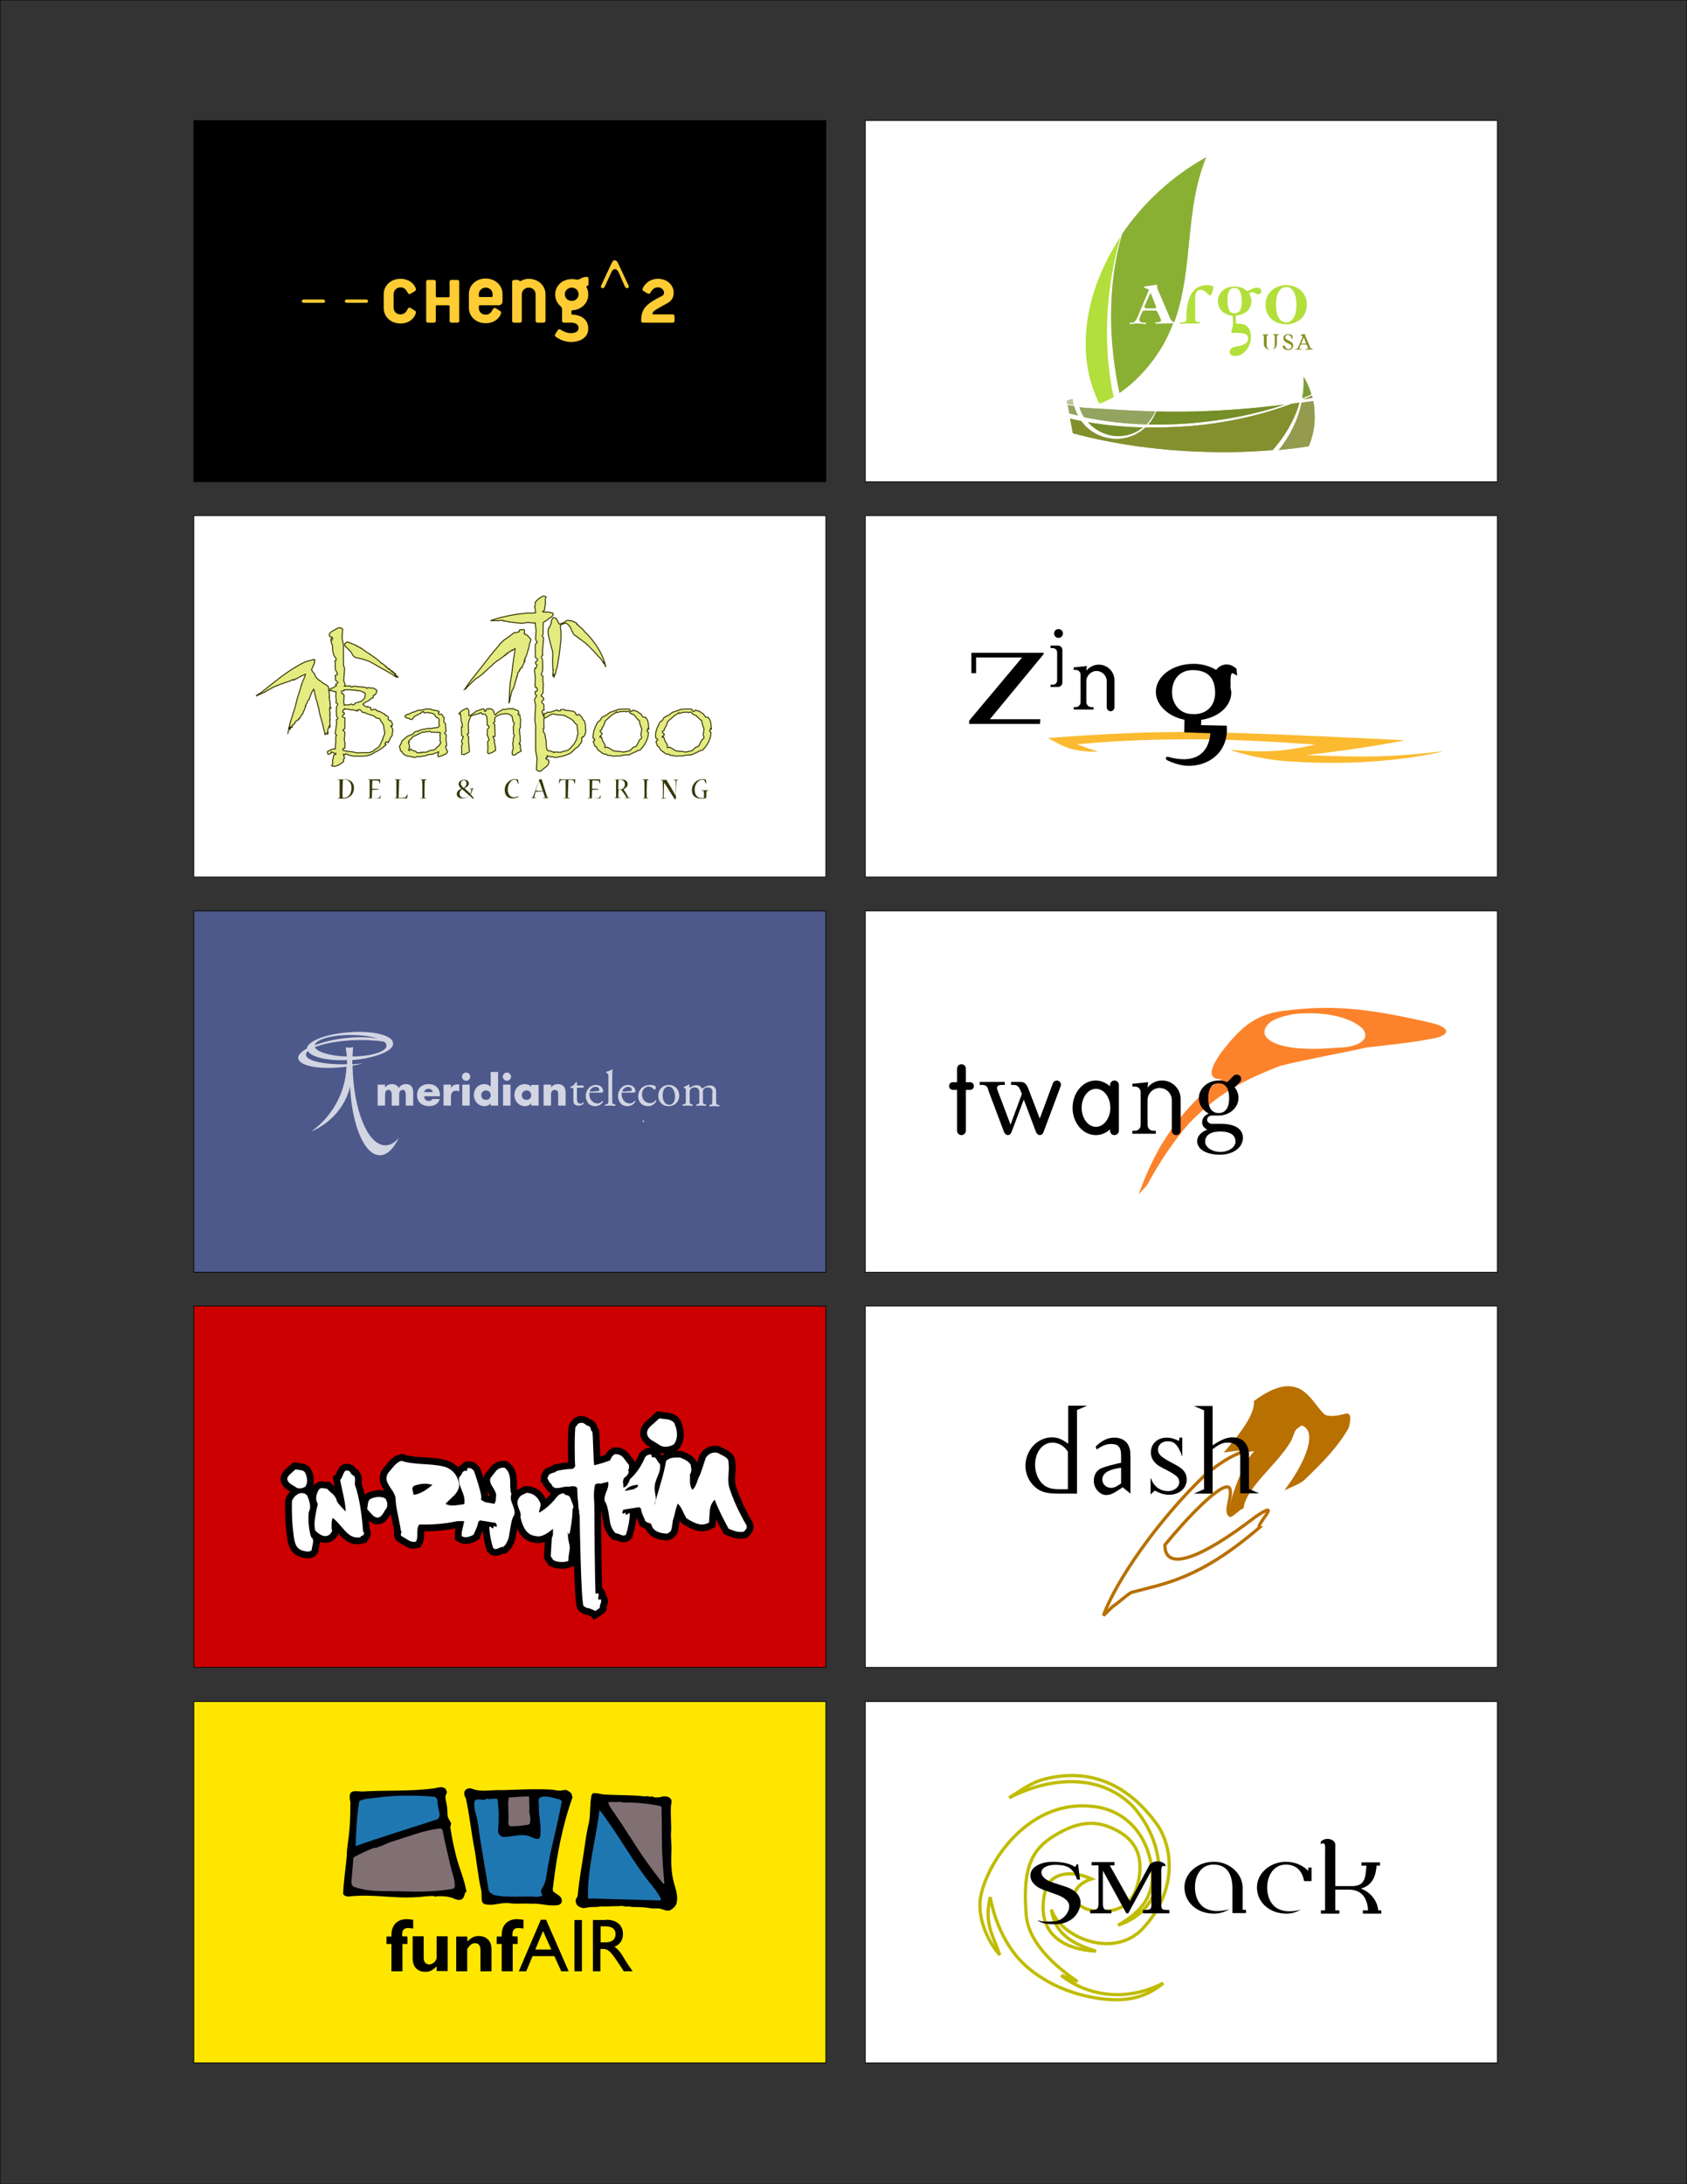 <?xml version="1.0" encoding="utf-8"?>
<!-- Generator: Adobe Illustrator 25.0.0, SVG Export Plug-In . SVG Version: 6.00 Build 0)  -->
<svg version="1.1" id="Layer_1" xmlns="http://www.w3.org/2000/svg" xmlns:xlink="http://www.w3.org/1999/xlink" x="0px" y="0px"
	 viewBox="0 0 612 792" style="enable-background:new 0 0 612 792;" xml:space="preserve">
<rect x="0" y="0" width="612" height="792" fill="#333333" stroke="none"/>
<style type="text/css">
	.st0{fill:#FFFFFF;stroke:#000000;stroke-width:0.25;}
	.st1{fill:none;stroke:#000000;stroke-width:0.25;}
	.st2{fill:#FC832B;}
	.st3{fill:none;stroke:#C0BC00;stroke-width:1.17;}
	.st4{fill:#FBBA2F;}
	.st5{stroke:#000000;stroke-width:1.17;}
	.st6{fill:#B87001;}
	.st7{fill:none;stroke:#B87001;stroke-width:1.17;}
	.st8{fill:#FFE600;stroke:#000000;stroke-width:0.25;}
	.st9{fill:#807073;}
	.st10{fill:#1F77B2;}
	.st11{fill:#CC0000;stroke:#000000;stroke-width:0.25;}
	.st12{stroke:#000000;stroke-width:4.914;}
	.st13{fill:#FFFFFF;}
	.st14{fill:#4D588B;stroke:#000000;stroke-width:0.25;}
	.st15{fill:#D2D5E2;}
	.st16{fill:#363604;}
	.st17{fill:#E4EB81;stroke:#363604;stroke-width:0.364;}
	.st18{stroke:#000000;stroke-width:0.25;}
	.st19{fill:#FFCC33;}
	.st20{fill:#9F9F57;}
	.st21{fill:#BEBB8C;}
	.st22{fill:#B4B17B;}
	.st23{fill:#969646;}
	.st24{fill:#C9C69F;}
	.st25{fill:#889026;}
	.st26{fill:#758F29;}
	.st27{fill:#92A45F;}
	.st28{fill:#84902E;}
	.st29{fill:#7D9D36;}
	.st30{fill:#BDC4A0;}
	.st31{fill:#949A4E;}
	.st32{fill:#B2DF3B;}
	.st33{fill:#89B033;}
</style>
<rect x="70.3" y="187" class="st0" width="229.3" height="131"/>
<rect x="313.9" y="43.7" class="st0" width="229.3" height="131"/>
<g>
	<rect class="st1" width="612" height="792"/>
</g>
<g>
	<rect x="313.9" y="330.3" class="st0" width="229.3" height="131"/>
	<g>
		<path class="st2" d="M460.3,371.1c1.4-1.4,4.3-2.5,9.1-3.4c10.5-1.1,20.1,0.9,24.7,5.1c2.1,2.3,1.4,4.3-1.4,5.7
			c-2.1,1-4.9,1.4-9,1.5c-9.6,0.8-19.2,0.2-23.2-2.9C458,375.4,458.3,373.1,460.3,371.1z M413.1,433.1l3.2-3.6
			c0.6-1.2,1.1-2.1,1.7-3.1c4.1-7.2,8.7-13.7,13.2-18.9c10.5-10.8,19.3-15.6,33.2-21c10.9-2.7,19.9-4.1,31.5-6.7
			c8.2-0.9,16.6-1.8,22.6-3c7.1-0.9,9.1-4,0.3-6c-23.4-5.4-36-6.5-53.7-4.2c-10.6,1.4-15.8,7.1-21.6,14.4
			c-5.1,6.9-5.3,10.4-0.5,10.3l-0.3,0.4c-7.8,5.1-15.3,13.3-21.8,24.1C417.3,422.2,415,427.7,413.1,433.1z"/>
		<g>
			<path d="M347.2,387.5c0-0.9,0.7-1.6,1.6-1.6s1.6,0.7,1.6,1.6v4.9h1.5c0.8,0,1.4,0.6,1.4,1.4s-0.6,1.4-1.4,1.4h-1.5V410
				c0,0.9-0.8,1.6-1.6,1.6c-0.9,0-1.6-0.7-1.6-1.6v-14.8h-1.5c-0.8,0-1.4-0.6-1.4-1.4s0.6-1.4,1.4-1.4h1.5V387.5z"/>
			<path d="M356.4,393.4h-1v-1.1h9.1v1.1h-1c-1.5,0-2.2,0.5-1.6,2l4.7,12.4l4.1-11.1l-0.5-1.3c-0.6-1.5-1.3-2-2.4-2h-1v-1.1h3.2
				c1.7,0,2.4,0.6,3.3,3.1l3.9,10.2l4.8-12.9c0.2-0.5,0.8-0.9,1.4-0.9c0.7,0,1.5,0.6,1.5,1.5c0,0.1-0.1,0.4-0.1,0.5l-6.2,16.6
				c-0.6,1.6-2.1,1.6-2.8,0l-4.4-11.7l-4.4,11.7c-0.6,1.6-2.1,1.6-2.8,0l-5.6-14.9C358.3,393.9,357.5,393.4,356.4,393.4z"/>
			<path d="M397.5,411.6c-4.6,0-8.4-4.4-8.4-9.9s3.8-9.9,8.4-9.9c1.9,0,3.7,0.8,5.2,2.1v-0.5c0-0.9,0.7-1.6,1.6-1.6s1.6,0.7,1.6,1.6
				V410c0,0.9-0.8,1.6-1.6,1.6c-0.9,0-1.6-0.7-1.6-1.6v-0.5C401.3,410.8,399.5,411.6,397.5,411.6z M392.4,401.7
				c0,3.8,2.3,6.9,5.2,6.9c2.8,0,5.2-3.1,5.2-6.9s-2.3-6.9-5.2-6.9C394.7,394.8,392.4,397.9,392.4,401.7z"/>
			<path d="M418.3,410h1v1.1h-8.5V410h1c1.1,0,2-0.9,2-2v-12c0-1.1-0.9-2-2-2h-1v-1l5.7-0.6l-0.2,2c1.2-1.6,3.1-2.6,5.3-2.6
				c3.7,0,6.7,3,6.7,6.7V410c0,0.9-0.7,1.6-1.6,1.6s-1.6-0.7-1.6-1.6v-11.1c0-2.4-2-4.4-4.4-4.4s-4.4,2-4.4,4.4v9
				C416.3,409.1,417.2,410,418.3,410z"/>
			<path d="M436.1,406.9c0-1.4,1-2.6,2.4-3.1c-2.1-1.1-3.6-3.2-3.6-5.6c0-3.5,3.2-6.4,7.2-6.4c1.1,0,2.2,0.2,3.1,0.6l2.3-2.3
				c0.6-0.6,1.7-0.6,2.3,0c0.6,0.6,0.6,1.6,0,2.3l-1.9,1.9c0.9,1.1,1.4,2.4,1.4,3.8c0,3.5-3.2,6.4-7.2,6.4h-2.5
				c-0.9,0-1.7,0.7-1.7,1.5s0.8,1.5,1.7,1.5h3.3c5.5,0,8,2.1,8,5.1c0,3.6-3.7,6.1-8.3,6.1c-4.6,0-8.3-1.7-8.3-5
				c0-1.7,1.5-3.3,3.7-4.1C436.8,409.1,436.1,408.1,436.1,406.9z M442.7,417.7c3,0,5.5-1.7,5.5-3.7s-1.3-3.7-5.5-3.7
				c-4.1,0-5.5,1.7-5.5,3.7S439.7,417.7,442.7,417.7z M442.1,392.8c-2.8,0-3.8,2.4-3.8,5.4s1,5.4,3.8,5.4s3.8-2.4,3.8-5.4
				C445.9,395.2,444.9,392.8,442.1,392.8z"/>
		</g>
	</g>
</g>
<g>
	<rect x="313.9" y="617" class="st0" width="229.3" height="131"/>
	<g>
		<path class="st3" d="M399.5,655.5c8.1,1.9,15.2,7.9,17.8,18.8c2.1,9.1,0.2,17.2-11.7,23.8c19.5-6.5,18.1-29.1,5.2-43.3
			c-12.5-12.4-31-10-44.7-2.9c5-3.1,8.2-5.8,13.7-7c14.5-3.4,28.9,0.9,40.4,17.3c6.2,10,5.9,25.4-6.4,37.9
			c-11,10.2-29.3,1.9-32.4-7.7c1.3,7.8,5.8,11.9,16.2,15.1c-13-0.7-21.8-7.3-18.5-21.5c1.6-6.8,9-8.2,16.9-4.7
			c-9.4,3.2-7.6,11,2.1,11.7s13.8-4.3,15.1-11.9c1.3-7.6-0.8-13.5-7.9-17.3s-13.5-3.8-22.8,1.8c-8.1,5-11.7,11.6-10.2,28.9
			c0.9,10.4,11.3,19.1,18.6,24l-5.9-2.2c9.4,7.4,23.4,9.8,37,2.8c-6.4,5.3-13.5,7-23.6,5.5s-18.9-5.5-25.6-11.2
			s-11.6-14.9-13.6-25.5c-2.1,9.7,0.7,13.1,3.5,21c-5.3-6.1-7.8-14.1-7.1-20.1C357.2,676.5,373.4,650.2,399.5,655.5z"/>
		<g>
			<path d="M377.8,678.9c0,1.3,1.2,2.7,3.8,3.6l5.2,1.7c3.6,1.2,5.2,3.5,5.2,5.6c-0.1,4-3.3,7.6-8.4,7.9c-2.9,0.1-3.5-0.1-4.2-0.2
				c-0.8-0.1-2.2-0.5-3.1-1.2c1.8,0.5,2.8,0.6,6,0.4c3.1-0.1,5.6-3,5.6-5.6c0-1.5-1.5-2.9-4-3.9l-5.3-1.9c-3.4-1.3-4.8-3.2-4.8-5.3
				c0-2.8,3.4-4.9,8.1-4.9c3,0,6,0.5,7.8,1.7c0.4,0.3,0.8-0.3,0.8-0.8h0.6l0.7,5.6l-1.1-0.1c-1.5-5.2-5.1-5.3-8.3-5.3
				C379.6,676.3,377.8,677.5,377.8,678.9z"/>
			<path d="M396,676.4v-1.2h8.3v1.2h-1.7l7.3,13l6.8-12.6c0.6-1.7,3.8-2.8,6-0.8c0.1,0.1,0-0.1,0,0c0,0.3,0.2,0.8,0.2,0.8
				c-1.9-1-1.6,1.5-1.6,2.6v11.1c0,2,0.2,2,2.9,2.1v1.2h-9.6v-1.2c2.7-0.1,3.1-0.1,3.1-2.1v-12.2l-8.4,15.5h-0.7l-8.5-15.5v11.8
				c0,2.4,0.5,2.5,3.1,2.5v1.2h-7.7v-1.2c2.4,0,3-0.2,3-2.6v-13.6H396z"/>
			<path d="M440.6,693.9c-6.1,0.1-10.7-3.9-10.9-9.1c-0.3-5.1,4.3-9.5,10.1-9.7c5.8-0.3,10.7,3.9,11,9c0,0.3,0,0.7,0,1v7.4h1.2v1.2
				h-4.9v-8.2c0-0.3,0-0.7,0-1c-0.1-5.2-2.2-8.4-6.9-8.4c-4.6,0-6.7,4.1-6.7,8.2c0,3.7,1.7,10.8,12.6,8
				C445.4,692.6,443.3,693.9,440.6,693.9z"/>
			<path d="M459.7,684.4c0,3.7,1.7,10.8,12.6,8c-0.7,0.1-2.7,1.5-5.4,1.5c-6.1,0.1-10.7-3.9-10.9-9.1c-0.3-5.1,4.3-9.5,10.1-9.7
				c3.3-0.1,6.4,1.1,8.5,3.3v-1.2h1.2v4.9h-2.7c-0.7-3.7-2.8-6-6.7-6C461.8,676.2,459.7,680.4,459.7,684.4z"/>
			<path d="M479.2,667.7c2.2-1.9,5.2-0.5,5.2,1.1v15.1h6.7c4-0.3,4.3-3,4.6-7.4h-1.8v-1.2h6.7v1.2h-1.2c-0.3,3.9-1.6,7.2-5.7,8.3
				c3.4,1.3,5.9,4.2,6.3,7.9h1.1v1.2h-6.7v-1.2h1.9c-0.3-4.7-2.5-7.5-6.9-7.5c-4.6,0-2.8,0-5,0v7.5h1.5v1.2h-6.7v-1.2h1.5v-21.6
				c0-1.1,0.4-3.5-1.6-2.4C479.1,668.5,479.2,667.9,479.2,667.7C479.2,667.6,479.1,667.7,479.2,667.7z"/>
		</g>
	</g>
</g>
<g>
	<rect x="313.9" y="187" class="st0" width="229.3" height="131"/>
	<g>
		<path class="st4" d="M380.2,267.6c5.8,3.3,8.8,5,18.2,5l-7.7-2.7c19.2-1.9,38.8-2,52.3-1.7c13.6,0.3,34.2,1.8,34.2,1.8
			c-11.5,2.5-17.9,3-30.6,1.9c-0.9-0.1,8.4,3.2,19.9,4.1c34.1,2.6,58-3.7,57.1-3.6c-19.3,2.2-27.3,2.3-49.7,1.4
			c17.4-1.9,36.5-5.3,35.5-5.4c-0.4,0-35.8-1.8-57.5-2.5C430.6,265.1,413.2,265.1,380.2,267.6z"/>
		<g>
			<path class="st5" d="M441.4,251.3c0,4.9-3.4,8.6-9,8.2c-5.6-0.1-8-5.1-7.8-8.9c0.1-4.2,2.8-8.4,8.5-8.2
				C438.9,242.6,441.4,245.9,441.4,251.3z M445.8,249.3c0.1-1,0-2.3,0-2.3c0.1-1.4-0.1-4.5,2.3-3.1c0,0-0.1-0.7-0.1-1.1
				c0-0.1,0.1,0.1,0,0c-2.5-2.3-5.5-1.2-6.6,0.9c-2.4-1.5-5.4-2.5-8.7-2.4c-7.2,0.1-12.9,4.4-12.8,9.7c0.1,4.6,4.6,8.5,10.4,9.5
				l-0.1,4.5l9.4,0.3c0.2,0,0.4,14.2-16,9.7c-0.8-0.2,3.4,1.9,6.9,2.1c7.8,0.3,14.4-4.7,14-13.4l-9.4-0.2l0.1-3
				c6.3-0.7,11-4.7,10.9-9.6C446,250.4,445.9,249.8,445.8,249.3z"/>
			<path d="M381.1,248.3h0.8c0.9,0,1.6-0.7,1.6-1.6v-10.1c0-0.9-0.7-1.6-1.6-1.6h-0.8v-0.9h2.7c0.9,0,1.6,0.7,1.6,1.6v11.8
				c0,0.9-0.7,1.6-1.6,1.6h-2.7V248.3z M385.6,229.7c0,0.9-0.7,1.6-1.6,1.6s-1.6-0.7-1.6-1.6c0-0.9,0.7-1.6,1.6-1.6
				C384.9,228.1,385.6,228.8,385.6,229.7z"/>
			<path d="M359.1,260.8h18.3l-0.1,1.7h-25.7v-1.2l19.2-22.9h-16.7v5.7h-1.7v-7.4h26.2v0.5L359.1,260.8z"/>
			<path d="M395.9,256.4h0.8v0.9h-7.2v-0.9h0.8c0.9,0,1.7-0.8,1.7-1.7v-10.1c0-0.9-0.8-1.7-1.7-1.7h-0.8V242l4.8-0.5l-0.2,1.7
				c1-1.3,2.7-2.2,4.5-2.2c3.1,0,5.7,2.5,5.7,5.7v9.8c0,0.7-0.6,1.4-1.4,1.4c-0.7,0-1.4-0.6-1.4-1.4V247c0-2-1.7-3.7-3.7-3.7
				s-3.7,1.7-3.7,3.7v7.7C394.2,255.6,394.9,256.4,395.9,256.4z"/>
		</g>
	</g>
</g>
<g>
	<rect x="313.9" y="473.6" class="st0" width="229.3" height="131"/>
	<g>
		<path class="st6" d="M456.4,525.8c-2.4-1.3-7.3-0.5-11,0c5.7-6.6,10.3-13.1,10.1-17.6c15.9-11.6,19.1-0.4,24.3,4.7
			c1.2,1.4,4.6,1.3,8.8,0.1c1.1,0,0.6,2.2,0.2,4.3c-3.4,6.1-8.6,11.7-15.6,18.4c-0.8,1.1-3.9,2.5-5.5,3.2
			c6.2-8.6,11.6-20.6,4.4-22.8l-2.3,1.7c-1.2,1.6-1.1,3.1-2.2,4.7c-4.3,7.6-15.9,16.3-17,23.9c-1.6,0.7-2.7,2.3-4.3,3
			C444,548,452.8,524.7,456.4,525.8z"/>
		<path class="st7" d="M403.7,582.5l-3.4,3.3c4.6-12.7,19.7-34.4,36.4-50.5c8.5-7.4,16.1-10.5,19.7-9.4c-2.4-1.3-7.3-0.5-11,0
			c5.7-6.6,10.3-13.1,10.1-17.6c15.9-11.6,19.1-0.4,24.3,4.7c1.2,1.4,4.6,1.3,8.8,0.1c1.1,0,0.6,2.2,0.2,4.3
			c-3.4,6.1-8.6,11.8-15.6,18.4c-0.8,1.1-3.9,2.5-5.5,3.2c6.2-8.6,11.6-20.6,4.4-22.8l-2.3,1.7c-1.2,1.6-1.1,3.1-2.2,4.7
			c-4.3,7.6-15.9,16.3-17,23.9c-1.6,0.7-2.7,2.3-4.3,3c-2.3-1.4,1.3-7.9-0.4-10.1c-2.8-2.2-15.8,11.6-23.3,20.8
			c-0.1,9.4,11.9,5.9,33-10.3c10.2-6.8-0.4,3.4,1.4,3.9c-22.1,19-34.6,20.4-46.5,23.6C408.7,578.3,405.4,581.5,403.7,582.5
			L403.7,582.5z"/>
		<g>
			<path d="M390.7,541.6h-4h-2.4c-4.7,0-6.7-0.6-8.7-2.3c-2.2-1.8-3.6-4.8-3.6-7.7c0-5.7,4.3-10.4,9.6-10.4c2.1,0,3.6,0.6,5.9,2.3
				v-13.8h6.9l-3.7,1.6L390.7,541.6L390.7,541.6z M381.8,523.1c-3.6,0-6.3,3.4-6.3,8.1c0,2.3,0.8,4.6,2.1,6.2
				c1.6,1.9,3.3,2.6,6.8,2.6h3v-13.6C386.1,524.3,384,523.1,381.8,523.1z"/>
			<path d="M406.7,539.7c-3,2-4,2.4-5.4,2.4c-2.4,0-4.5-2.5-4.5-5.1c0-2.1,0.9-3.7,2.5-4.5c0.9-0.4,2.1-0.8,3.6-1.2l3.3-0.8l0.5-0.1
				v-2.7c0-2.9-1-4.1-3.6-4.1c-1.6,0-2.8,0.4-5,1.8l-0.3,0.2l-0.3-1.1c2.4-2.3,4.4-3.2,6.8-3.2c2.2,0,4,0.9,4.9,2.5
				c0.7,1.3,0.9,2.2,0.9,5v6.4v6.4l-2.8-2.3L406.7,539.7z M399.9,536.5c0,1.7,1.4,3,3.2,3c1,0,1.9-0.4,3.3-1.4l0.3-0.2v-5.7
				C402.1,532.8,399.9,534.2,399.9,536.5z"/>
			<path d="M417.6,536.1l0.1,0.4c1.2,2.9,3.5,4.2,6.1,4.2c2.1,0,4-1.5,4-3.2s-0.9-2.5-4.3-4.3c-3.3-1.7-3.8-2-4.9-3.3
				c-0.7-0.9-1.1-2-1.1-3.2c0-3.2,2.4-5.4,5.7-5.4c1.5,0,2.7,0.3,4.5,1.2l0.2-1.2h1v6.9c-1.7-4.8-3.2-5.6-5.4-5.6
				c-1.9,0-3.4,1.3-3.4,3s1,2.7,5,4.8c3.1,1.6,4.1,2.4,4.9,3.8c0.3,0.6,0.5,1.4,0.5,2.3c0,3.2-2.7,5.5-6.4,5.5c-1.7,0-3-0.4-5.2-1.5
				l-1.5,1.4v-5.8L417.6,536.1L417.6,536.1z"/>
			<path d="M449.9,541.6v-13.4c0-3.5-1.5-5.1-4.7-5.1c-1.7,0-3.1,0.7-5.3,2.4v16.1h-6.8l3.7-1.6v-28.6l-3.7-1.6h6.8v14.3
				c3-2,5-2.9,7.2-2.9c3.8,0,6,2.4,6,6.6v12.1l3.7,1.6h-6.9L449.9,541.6L449.9,541.6z"/>
		</g>
	</g>
</g>
<g>
	<rect x="70.3" y="617" class="st8" width="229.3" height="131"/>
	<g>
		<g>
			<path d="M243.2,652.1c0.4,0.4,0.5,1.1,0.4,1.5c-0.4,2-0.2,3.8-0.2,5.8c0,1.8,0.2,3.8,0,5.6c0,1.8,0.2,3.8,0.2,5.6
				c-0.2,4-0.2,8.2,0.9,12.2c0.7,2.4,1.6,4.9,0.9,7.5c-0.4,1.1-1.5,2-2.4,2.4c-1.5,0.5-3.1-0.9-4.7-0.7c-0.5,0-1.3,0-1.8,0
				c-2.2-0.4-4.4-0.5-6.6-0.5c-0.7,0-1.5-0.2-2.2-0.2c-0.7,0.2-1.5-0.2-2.2-0.2c-1.5,0.2-3.1,0-4.6,0.2c-1.1,0-2,0-3.1,0
				c-0.9,0.2-1.8,0.2-2.7,0.2c-1.1,0-2.2,0.2-3.3,0.4c-0.7,0-1.5-0.4-2-0.7c-0.7-0.4-1.1-1.6-0.9-2.5c0.4-0.5,0.7-1.3,0.7-1.6
				c0.5-5.8,1.6-11.1,2.4-16.9c0.4-2.5,0.7-5.1,1.3-7.8c1.1-3.8,0.5-7.6,1.3-11.5c0.2-0.4,0.7-0.9,1.1-0.7c1.1,0,2.5,0.4,3.5,0.5
				c3.8,0.2,7.6,0.2,11.5,0.4c1.5,0,2.7,0.4,4.2,0.2c0.5,0,1.1,0.5,1.6,0c0.9,0.7,2,0.4,2.9,0.4
				C240.4,651.2,242.3,651.2,243.2,652.1z"/>
			<path d="M207.5,651c0,0.3,0.2,0.5,0.2,0.7c-3.8,10.7-5.8,21.5-7.1,32.8c-0.2,0.5,0,1.5,0.4,1.6c1.1,0.9,2.4,1.3,2.7,2.5
				c0.4,1.1-0.2,2-1.3,2.2c-3.3,0.5-6.4-0.7-9.5-0.5h-0.5c-2.5-0.2-5.1,0.2-7.6-0.2c-2.9-0.4-5.8,1.1-8.7,0.4
				c-0.5,0-1.1-0.5-1.3-1.3c-0.2-1.3,0-2.4-0.2-3.6c-1.3-5.6-1.6-10.7-2.7-16.4c-1.1-5.8-1.6-11.3-2.9-17.1
				c-0.2-0.4-0.5-0.9-0.5-1.3c-0.2-0.9,0-1.8,1.1-2.2c0.5-0.2,1.1-0.2,1.6,0c3.3,1.3,6.7,0.4,10.2,0.5c0.5,0,1.3,0,1.6,0
				c5.5-0.2,11.1-0.5,16.6-0.2c1.1,0,2.4,0.4,3.5,0.4c0.7,0,1.6-0.4,2.5-0.2C206.4,649.6,207.3,649.9,207.5,651z"/>
			<path d="M162,650.3c-0.8,1.2-0.2,2.5,0,3.8c0.4,1.6,0.2,3.3,0.5,4.9c0.4,0.7,0.7,1.3,1.1,2c0.2,0.5-0.4,1.3-0.2,1.8
				c0.5,3.6,1.3,7.1,2.2,10.7c1.1,4.2,2.9,8,3.6,12.4c0,0.2-0.5,0.4-0.5,0.5c-0.2,1.1-0.7,2.4-1.8,2.5c-1.3,0.2-2.4-0.7-3.5-0.9
				c-1.5-0.4-3.1-0.5-4.5-0.4c-0.2,0-0.5-0.2-0.7,0.2c-1.1-0.5-2.4-0.2-3.5-0.2c-3.1,0.4-6.4,0.5-9.5,0.4
				c-5.6-0.2-11.1-0.9-16.7-0.5c-0.7,0-1.6,0.2-2.4,0.2c-0.9-0.2-1.8-0.5-1.6-1.5c0.2-4.4,0.9-8.7,1.3-13.3c0-1.6,0.2-3.1,0.4-4.7
				c0.7-4.5,0.9-9.1,0.9-13.7c0.2-1.1-0.4-2.2-0.2-3.3c0-2.5,3.1-1.5,4.7-1.6c8.6-0.5,16.9,0,25.7-1.1c1.5-0.2,2.9-0.9,4.2,0
				C161.8,649,162.4,649.8,162,650.3z"/>
			<path class="st9" d="M240.1,666.1c0,5.6,0.4,11.1,0.9,16.7c0,0.2-0.2,0.4-0.4,0.2c-4.6-5.6-8.2-10.9-12-16.9
				c-0.7-0.9-1.1-1.8-1.8-2.7c-0.9-1.6-2-3.1-3.1-4.7c-1.1-1.8-2.5-3.3-3.1-5.1c1.1-0.4,2.4,0,3.5-0.2s2,0.4,2.9,0.2
				c4.2,0,8.4,0.4,12.6,1.3c0.5,0.2,0.4,0.9,0.4,1.3C240.1,659.4,240.1,662.9,240.1,666.1z"/>
			<path class="st10" d="M233.5,679.8c2.2,3.1,4.5,5.3,6.2,8.6c0.2,0.4-0.4,0.9-0.5,0.7c-8.2-0.2-16.4-0.5-24.6-0.7
				c-0.4,0-1.3,0.4-1.3-0.4c-0.2-10.7,2.9-21.1,4.2-31.7C223.3,663.8,227.7,671.8,233.5,679.8z"/>
			<path class="st10" d="M198.2,680.3c-0.2,1.8-0.9,3.5-1.8,4.9c-0.4,0.7,0.2,1.5,0.4,2.2c-0.7,0.2-1.3,0.4-2,0.4
				c-5.3-0.4-10.4,0.5-15.7-0.7c-0.7-0.4-1.6-0.9-1.8-1.6c-1.1-6.4-2-12.2-3.1-18.6c-0.5-3.1-0.7-6-1.5-8.9
				c-0.5-1.6-0.9-3.5-0.5-4.9c0.5-1.1,2.2-0.4,3.6-0.5c0.4-0.2,0.7-0.4,0.9-0.4c1.3,0.5,2.5-0.4,3.8,0.2c0.5,3.8,0.5,7.5,0.2,11.3
				c-0.2,1.1,0.9,2.4,2,2.4c2.9,0,5.6-1.1,8.6-0.5c1.6,0.4,4.5,2.5,4.7,0c0.5-3.6-0.7-7.3-0.5-10.9c0-1.1-0.4-2.5,0.4-2.9
				c1.8-0.9,4.2,0,6.4,0.5c0.5,0,1.5,0.5,1.5,0.9C202.2,662.3,199.5,671.1,198.2,680.3"/>
			<path class="st9" d="M192.2,658.1c0.3,1.1,0.2,2.2,0,3.1c-0.2,0.4-0.7,0.5-1.1,0.5c-2,0.4-4,0.5-6,0.5c-0.4-0.2-0.5-0.5-0.7-0.9
				c0-1.5,0.2-2.7,0-4.2c0-0.4,0-1.1,0-1.5c0-1.3-0.2-2.5,0.2-3.8c2.4-0.2,4.9-0.4,7.3-0.4c0.2,1.5,0,2.7,0.2,4.2
				C192,656.5,192,657.4,192.2,658.1z"/>
			<path class="st9" d="M163.4,676.5c0.6,2.5,1.6,4.9,1.6,7.5c0,0.4-0.4,0.7-0.7,0.9c-6.4,1.1-12.6,1.1-18.9,0.9
				c-5.5-0.2-11.1,0.4-16.6-1.5c-0.2,0-0.7-0.2-0.9-0.5c-0.4-0.5-0.4-0.9-0.4-1.5c0.2-2.9,0.5-5.8,0.7-8.7c2.4-1.5,4.7-2.4,7.3-3.5
				c0.4,0,0.9,0,1.3-0.2c1.5-0.5,2.9-1.1,4.4-1.8c0.4,0,0.9-0.4,1.3-0.4c5.8-1.8,11.1-4,17.1-4.7c0.2,0,0.7,0.2,0.9,0.5
				C161.4,668,162.4,672.2,163.4,676.5z"/>
			<path class="st10" d="M159.4,657.4c0.3,1.1-0.2,2.2-1.1,2.4c-10,3.3-19.7,6.2-29.3,9.6c0.2-5.3,0.4-10.6,1.3-16
				c0-0.4,0.5-0.5,0.9-0.7c1.3-0.5,2.7-0.5,4.2-0.7c7.5-1.1,14.7-1.1,22.2-0.5c0.2,0,1.1,0.7,1.1,1.5
				C158.7,654.5,159.1,656,159.4,657.4z"/>
		</g>
		<g>
			<path d="M147.8,702.2v2.7H146v9.9h-4v-9.9h-1.8v-2.7h1.8v-0.6c0-3.7,2.3-5.7,5.5-5.7c0.8,0,1.8,0.2,2.4,0.2v3.2
				c-1-0.1-1.3-0.2-1.8-0.2c-1.2,0-2.2,0.5-2.2,2.2v0.8L147.8,702.2L147.8,702.2z"/>
			<path d="M158.4,713c-1.3,1.4-2.5,2-4.1,2c-2.5,0-4.6-1.5-4.6-4.8v-8.1h4v7.8c0,1.8,1,2.4,2,2.4c1.2,0,2.3-0.9,2.7-2.2v-8h4v12.6
				h-4L158.4,713L158.4,713z"/>
			<path d="M169.6,704c1.3-1.4,2.5-2,4.1-2c2,0,4.6,1.1,4.6,4.8v8h-4v-7.7c0-1.8-0.8-2.5-2-2.5c-1,0-1.7,0.5-2.8,2.1v8.1h-4v-12.6h4
				L169.6,704L169.6,704z"/>
			<path d="M187.8,702.2v2.7H186v9.9h-4v-9.9h-1.8v-2.7h1.8v-0.6c0-3.7,2.3-5.7,5.5-5.7c0.8,0,1.8,0.2,2.4,0.2v3.2
				c-1-0.1-1.3-0.2-1.8-0.2c-1.2,0-2.2,0.5-2.2,2.2v0.8L187.8,702.2L187.8,702.2z"/>
			<path d="M206.3,714.8h-2.7l-2.5-5.5h-7.9l-2.3,5.5h-2.7l8-18.7h1.9L206.3,714.8z M194.2,706.9h5.8l-3-6.7L194.2,706.9z"/>
			<path d="M211.1,714.8h-2.7v-18.6h2.7V714.8z"/>
			<path d="M219.9,696.1c3.8,0,6.1,2,6.1,5.2c0,2.2-1.1,3.8-3.1,4.6c1.7,1.1,2.7,2.8,4.1,5.2c0.8,1.3,1.3,1.9,2.5,3.7h-3.2l-2.5-3.8
				c-2.5-3.8-3.6-4.3-4.9-4.3h-1.1v8.1h-2.7v-18.6h4.8L219.9,696.1L219.9,696.1z M217.9,704.3h1.7c2.9,0,3.7-1.5,3.7-3
				c0-1.7-1.1-2.8-3.7-2.8h-1.7V704.3z"/>
		</g>
	</g>
</g>
<g>
	<rect x="70.3" y="473.6" class="st11" width="229.3" height="131"/>
	<g>
		<path class="st12" d="M244.5,523.7c-1,0.6-2,0.9-3,0.9c-0.7,0-1.3-0.1-1.9-0.4c-0.1-0.1-1-0.7-2.9-1.8c-1.2-0.7-1.9-1.6-2-2.7
			c0-1,0.6-2,1.8-3c0.9-0.8,1.8-1.6,2.7-2.4c1,0.1,2,0.3,3.1,0.4c1,0.2,1.8,0.6,2.3,1.3c0.7,1.5,1,3,1,4.4
			C245.5,521.7,245.2,522.8,244.5,523.7z"/>
		<path class="st12" d="M174.7,550.7c-1,0.8-2.6,1.1-4.6,1c-2.5-0.2-4.1-0.2-4.9,0c-4.2,0.9-8.5,1.2-13.1,1.1
			c-0.5,0.6-0.7,1.5-0.7,2.7c0,0.1,0,0.3,0,0.6c0,0.2,0,0.4,0,0.6c0,1-0.2,1.8-0.5,2.3c-0.3,0.1-0.6,0.1-0.8,0.1
			c-0.6,0-1.3-0.2-2.1-0.7c-0.7-0.4-1.3-0.8-2-1.2c-0.4-0.2-0.6-0.4-0.6-0.7c0-0.1,0-0.3,0.1-0.5s0.1-0.4,0.1-0.5
			c0-0.2-0.1-0.4-0.2-0.6c-0.1-0.9-0.5-2.8-1.1-5.8c-0.5-2.4-0.8-4.4-0.8-5.9c-0.1-0.8-0.6-2-1.7-3.5c-1.1-1.5-1.6-2.7-1.6-3.6
			c0-0.7,0.2-1.4,0.7-2.1c0.7-0.8,1.4-1.7,2.1-2.5c0.9-1,1.8-1.6,2.7-1.8c1.5,0.6,4.2,1,8.1,1.2c3.9,0.2,6.6,0.6,8.2,1.2
			c2.6,1.1,4.1,3.2,4.6,6.2c0,1.3-0.6,2.6-1.8,3.9c-1.1,1-2.2,2.1-3.2,3.1c0.7,0.4,1.6,0.6,2.7,0.6c0.6,0,1.5-0.1,2.8-0.3
			c1.2-0.2,2.1-0.3,2.7-0.3c2.4,0,3.8,1.3,4.3,3.9C174.6,549.3,174.8,549.9,174.7,550.7z M156.9,538.4c-0.9-0.2-1.8-0.4-2.7-0.4
			c-1.3,0-2.7,0.3-4.1,0.8c-0.3,0.3-0.5,0.7-0.5,1.1c0,0.2,0.1,0.5,0.2,1c0.1,0.5,0.2,0.8,0.2,1.1
			C151.9,541.9,154.2,540.7,156.9,538.4z"/>
		<path class="st12" d="M207.7,547.4c0,1.7-0.2,4.1-0.8,7.4c-0.6,3.4-0.9-0.3-0.9,1.2c0,1.4,0.2,2.6,0.5,3.8
			c0.1,0.4,0.2,0.8,0.2,1.3c0,0.3-0.1,1.3-0.4,3.1c-0.1,0.5-0.1,1.1-0.1,1.8c-0.8,0.3-1.6,0.4-2.4,0.4c-1,0-2.1-0.2-3.1-0.7
			l-0.9-1.4l0.4-6.8c0.3-0.4,0.4-0.8,0.4-1.4c0-1,0-1.5,0-1.4c0-0.1,0-0.3,0-0.4l-0.3,0.3c-1.9,1.6-3.6,2.5-5,2.5
			c-0.5,0-0.9-0.1-1.4-0.2c-2.5-0.4-4.2-2.6-5.1-6.8c0.1-0.2,0.1-0.4,0.1-0.7c0-0.5-0.2-1.3-0.6-2.2c-0.4-1-0.6-1.7-0.6-2.3
			c0-0.7,0.2-1.3,0.7-1.9c0.2-0.4,0.6-0.7,1.2-1c0.7-0.3,1.2-0.6,1.4-0.7c2.3,0.1,4,1.3,5,3.7c0.1,0.2,0.1,0.5,0.1,0.7
			c0,0.4-0.1,0.8-0.3,1.4c-0.2,0.6-0.3,1.1-0.2,1.4c1.3-0.7,2.8-1.8,4.5-3.5c0.1-0.1,0.8-0.8,1.9-2.2c0.7-0.9,1.6-1.3,2.5-1.3
			l0.7,0.6l0,0c0.7,0,1.2,0.3,1.5,0.7c0.3,0.6,0.5,1.2,0.8,1.9s0.5,1.4,0.5,1.9C207.8,547,207.8,547.2,207.7,547.4z"/>
		<path class="st12" d="M228.1,533.7c-0.1,0.7-0.6,1.4-1.5,2.1c-1.1,0.2-2.6,0.6-4.5,1.1c-2,0.6-3.5,0.9-4.4,1.1
			c-0.1,0-0.2-0.1-0.4-0.1s-0.4,0-0.7,0.1c-0.4,0.1-0.6,0.2-0.7,0.3c-0.2,0.7-0.3,1.6-0.4,2.5c0,0.7-0.1,1.6,0,2.6
			c0.1,1.4,0.1,2.2,0.1,2.5c0,2.3,0.2,31.3,0.5,32.1c0.5-0.3,0.8-0.4,1-0.1c0.1,0.1,0.1,0.3,0.1,0.4c0,0.1,0,0.4-0.1,0.6
			c-0.1,0.3-0.1,0.5-0.1,0.6c0,0.2,0.1,0.5,0.2,0.6c0,0,0.1,0,0.3-0.1c0.1-0.1,0.3-0.1,0.4-0.1c0.1,0.2,0.2,0.4,0.2,0.7
			c0,0.2-0.1,0.6-0.3,1.1s-0.2,0.9-0.2,1.2c-0.2,0.2-0.4,0.5-0.8,0.7c-0.3,0.2-0.6,0.4-0.9,0.6c-0.2-0.2-0.6-0.4-1.1-0.6
			c-0.6-0.2-1-0.4-1.2-0.5c-0.6,0.1-1.2-0.2-1.9-0.8c-0.9-1.2-1.4-30.1-1.4-31.9c0-0.3,0-0.7,0-1c-0.1-0.2-0.2-0.4-0.2-0.7
			c0-0.1,0-0.2,0-0.4s0-0.3,0-0.4c0-0.3-0.1-0.5-0.2-0.6c0-0.7-0.1-2-0.3-3.8c-0.1-1.6-0.2-3-0.2-3.9c-0.3-0.5-0.9-0.7-1.5-0.7
			c-0.2,0-0.5,0-1,0.1c-0.4,0.1-0.8,0.1-1,0.1c-0.4-0.1-1.1,0-1.9,0.2c-1,0.2-1.6,0.3-2,0.3c-1,0-1.6-0.5-2-1.5
			c-0.3-0.2-0.6-0.5-0.8-0.9c-0.3-0.6-0.5-0.9-0.6-1c0-0.3,0.2-0.8,0.5-1.4c0.3-0.3,0.7-0.5,1.4-0.7s1.2-0.4,1.4-0.7
			c1.6-0.4,3.5-0.7,5.7-0.8c0.5,0,0.8-0.4,1.1-1.1c-0.3-0.9-0.3-13.4,0.1-14.1c0.5-0.6,0.8-0.9,0.8-1c0.3-0.3,0.7-0.5,1.1-0.4
			c0.1-0.1,0.3-0.1,0.4-0.1c0.3,0,0.8,0.2,1.3,0.6c0.5,0.4,0.9,0.6,1.3,0.6c0.3,0.2,0.6,0.7,0.7,1.4c0.1,0.3,0.3,0.5,0.5,0.7
			s0.4,12.1,0.7,12.1c0.9-0.2,2-0.5,3.3-0.9c1.1-0.4,2.1-0.7,3.2-1.1c0.2,0.1,0.7,0.2,1.6,0.3c0.7,0.1,1.3,0.2,1.6,0.5
			c0.5,0.5,0.9,1,1.4,1.5c0.5,0.6,0.8,1.2,0.8,1.7C228.2,533.3,228.1,533.5,228.1,533.7z"/>
		<path class="st12" d="M239.4,530.8c0.1,0.3,0.1,0.7,0.1,1c0,0.9-0.3,2.1-1,3.7c-0.7,1.6-1,2.9-1,3.7c0,0.2,0,0.5,0,0.8
			c0,0.4,0.1,1,0.2,1.8c0.2,0.8,0.2,1.3,0.2,1.7c0,0.6-0.1,1.1-0.4,1.5c0,0.2,0,0.5,0,0.8c0,0.6,0.2,1.6,0.5,2.8s0.5,2.1,0.5,2.8
			c0,0.3,0,0.6,0,0.8c-0.5,0.3-1,0.4-1.5,0.4c-0.7,0-1.7-0.3-2.8-0.9c-0.3-0.8-0.7-1.5-1-2.3c-0.4-0.9-0.6-1.7-0.7-2.4l-0.6-0.5
			l-5.7,0.9c-0.3,0.3-0.4,0.7-0.4,1c0,0.2,0,0.4,0.1,0.5l1-0.4c0,0.5,0.1,0.8,0.3,0.8c0.1,0,0.3-0.1,0.5-0.3s0.4-0.3,0.5-0.3
			s0.2,0,0.3,0.1c-0.1,2.3-0.5,4.8-1.4,7.6c-0.3,0.3-0.6,0.4-0.9,0.4c-0.2,0-0.7-0.1-1.3-0.4c-0.6-0.3-1.1-0.4-1.5-0.4
			c-0.9-0.8-1.6-2-2-3.5c0-0.2-0.3-1.7-0.7-4.3c-0.3-1.7-0.7-3-1.3-3.9c0-0.2-0.1-0.5-0.1-0.7c0-0.7,0.2-1.6,0.7-2.8
			c0.5-1.1,0.7-2,0.7-2.7c0-0.4-0.1-0.8-0.2-1.3c0.3-0.8,0.4-1.9,0.4-3.4c0-1.6,0.1-2.7,0.3-3.4c0.3-1.2,0.9-2.1,1.8-2.7
			c1.1-0.1,2.1,0.2,3,1.1c0.7,0.9,1.4,1.8,2.1,2.7c0.1,0.3,0.1,0.6,0.1,0.9c0,0.7-0.4,1.5-1.1,2.6c-0.7,1.1-1.1,2-1.1,2.7
			c0,0.2,0,0.5,0.1,0.7c0,0.8,0,1.3,0.1,1.4c1-0.3,1.8-1.3,2.3-3c2.5-2.3,4.3-5,5.5-8c0.6-0.7,1.2-1,1.8-1c0.2,0,0.3,0,0.5,0.1
			c0.1,0.1,0.1,0.2,0.1,0.5c0,0.2,0.1,0.4,0.3,0.5c0.2-0.1,0.3-0.1,0.5-0.1c0.4,0,0.8,0.3,1.1,1
			C238.8,530.2,239.1,530.7,239.4,530.8z M231.4,538.4c-2.1,0.1-3.7,0.8-4.8,2.2l3.3-0.6c0.1-0.1,0.4-0.3,0.9-0.5
			c0.4-0.2,0.6-0.4,0.6-0.7C231.5,538.7,231.5,538.6,231.4,538.4z"/>
		<path class="st12" d="M270.8,553.1c0.1,0.2,0.1,0.4,0.1,0.6c0,0.5-0.4,1.1-1.1,1.7c-0.4,0.1-0.7,0.1-1.1,0.1
			c-0.7,0-1.4-0.1-2.3-0.4c-0.7-0.2-1.4-0.5-2.1-0.8c-0.9-1.7-1.8-3.4-2.7-5.2c-1-2.1-1.8-3.8-2.3-5.3c-1,0.9-1.6,2.2-1.8,3.9
			c-0.1,1.5-0.2,3-0.3,4.4c-0.8,0.4-1.6,0.7-2.5,0.7c-1.5,0-3.4-0.8-5.7-2.3c-0.5-0.9-1-1.8-1.4-2.8c-0.6-1.1-1.1-1.9-1.7-2.5
			c-0.3,0.6-0.6,1.5-0.9,2.8c-0.3,1.4-0.6,2.3-0.7,2.7c-0.2,0.4-0.3,1.1-0.4,2c-0.1,1-0.3,1.7-0.4,2.1c-0.3,0.7-0.9,1.1-1.6,1.3
			c-2.1-0.1-3.6-0.6-4.5-1.4c-0.9-0.9-1.3-2-1.3-3.2c0-0.9,0.2-2.1,0.7-3.6c0.5-1.7,0.9-2.9,1-3.6c0.7-2.4,1.4-4.8,2.1-7.2
			c0.8-2.8,1.4-5.2,1.7-7.3c0.8-0.9,2.1-1.3,3.7-1.3c0.4,0,0.8,0,1.3,0c1.1,0.4,1.8,0.7,2.2,1c0.8,0.4,1.4,1,1.8,1.7
			c0,0.2,0,0.5,0.1,0.9s0.1,0.7,0.1,0.9c0,0.6-0.2,1.2-0.5,1.6c0,1,0,2,0,3c0.1,1.1,0.4,2,0.9,2.6c0.6-0.5,1.1-1.3,1.5-2.4
			c0.5-1.4,0.8-2.3,1.1-2.7c0.6-1.4,1.3-3.6,2.2-6.4c0.8-1.3,2-2,3.4-2c0.3,0,0.6,0,0.9,0.1c0.2,0.1,0.9,0.5,2.1,1.1
			c0.9,0.4,1.5,1,1.8,1.6c0.1,0.7,0.2,1.6,0.2,2.6c0,0.4,0,1.1-0.1,2c0,0.9-0.1,1.5-0.1,2c0,1.4,0.1,2.5,0.4,3.4
			C265.8,543.3,267.8,547.9,270.8,553.1z"/>
		<g>
			<path class="st12" d="M131.9,556.4c-0.1,0.3-0.3,0.4-0.6,0.5c-0.3,0-0.5,0.2-0.5,0.5c-0.4,0.1-0.8,0.1-1.2,0.1
				c-1.2,0-2.3-0.5-3.4-1.4c-0.6-0.5-1.5-1.5-2.7-2.9c-1.1-1.3-2.1-2.3-2.8-2.8c-0.3,0.6-0.4,1.5-0.4,2.7l0,0c0,0.6,0,1.1,0,1.4
				c0.1,0.1,0.2,0.2,0.2,0.4c0,0.1-0.1,0.3-0.2,0.6c-0.2,0.2-0.2,0.4-0.3,0.5c-0.5,0.6-1.1,1-1.9,1c-0.3,0-0.5,0-0.8-0.1
				c-0.9-0.2-1.9-0.9-3-2c-0.1-0.7-0.2-1.4-0.2-2.2c0-1.6,0.4-4,1.2-7.4c-0.4-0.6-0.6-1.2-0.6-2c0-1.2,0.4-2.3,1.1-3.3
				c0.3-0.3,0.6-0.4,1-0.4c0.2,0,0.5,0,0.9,0.1s0.7,0.1,0.9,0.1c0.7,0.7,1.4,1.4,2.2,2c0.8,0.9,1.3,1.7,1.4,2.5
				c0.3,0.6,0.8,1.2,1.5,2c0.6,0.6,1.1,1.2,1.7,1.8c0-1.5-0.3-3.4-0.8-5.8c-0.7-3.1-1.1-5-1.2-5.7c0.3-0.2,0.7-0.9,1.1-2
				c0.3-0.9,0.8-1.4,1.3-1.4c0.3,0,0.7,0.1,1.1,0.4c0.3,0.5,0.5,0.8,0.6,0.9c0.3,0.3,0.5,0.6,0.9,0.6c0.3,0.4,0.5,1,0.4,1.8
				c-0.1,1-0.1,1.6,0.1,1.9c1.4,4.2,2.3,9.6,2.8,16.4c0.3,0.4,0.4,0.7,0.4,0.8C132,556.2,132,556.3,131.9,556.4z"/>
		</g>
		<path class="st12" d="M139.9,543.5c0.4,0.7,0.6,1.4,0.6,2.1c0,0.5-0.1,0.9-0.3,1.3c-0.1,0.1-0.5,0.7-1.3,2
			c-0.5,0.8-1.1,1.3-1.9,1.4c-0.7,0-1.4-0.4-2.1-1.2c-0.6-0.6-1.1-1.2-1.7-1.9c0.1-0.7,0.2-1.4,0.3-2.1c0.1-0.7,0.4-1.3,0.9-1.6
			c1.1-0.5,2.1-0.7,3.1-0.7S139.3,543,139.9,543.5z"/>
		<path class="st12" d="M186,545.7c-0.5-1.1-0.7-2-0.7-2.7c0-0.4,0.1-0.8,0.2-1.3c-0.3-0.8-0.4-1.9-0.4-3.4c0-1.6-0.1-2.7-0.3-3.4
			c-0.3-1.2-0.9-2.1-1.8-2.7c-1.1-0.1-2.1,0.2-3,1.1c-0.7,0.9-1.4,1.8-2.1,2.7c-0.1,0.3-0.1,0.6-0.1,0.9c0,0.7,0.4,1.5,1.1,2.6
			c0.7,1.1,1.1,2,1.1,2.7c0,0.2,0,0.5-0.1,0.7c0,0.8-0.1,1.4-0.1,1.4l-0.4,1l-3.4-0.6c-0.1-0.1-0.4-0.3-0.9-0.5
			c-0.4-0.2-0.6-0.4-0.6-0.7c0-0.1,0-0.2,0.1-0.4c0.2-1.1-2-8.1-2.7-9.8c-0.6-0.7-1.2-1-1.8-1c-0.2,0-0.3,0-0.5,0.1
			c-0.1,0.1-0.1,0.2-0.1,0.5c0,0.2-0.1,0.4-0.3,0.5c-0.2-0.1-0.3-0.1-0.5-0.1c-0.4,0-0.8,0.3-1.1,1c-0.4,0.7-0.7,1.2-1,1.3
			c-0.1,0.3-0.1,0.7-0.1,1c0,0.9,0.3,2.1,1,3.7c0.7,1.6,1,2.9,1,3.7c0,0.2,0,0.5,0,0.8c0,0.4-0.1,1-0.2,1.8
			c-0.2,0.8-0.2,1.3-0.2,1.7c0,0.6,0.1,1.1,0.4,1.5c0,0.2,0,0.5,0,0.8c0,0.6-0.2,1.6-0.5,2.8s-0.5,2.1-0.5,2.8c0,0.3,0,0.6,0,0.8
			c0.5,0.3,1,0.4,1.5,0.4c0.7,0,1.7-0.3,2.8-0.9c0.3-0.8,0.7-1.5,1-2.3c0.4-0.9,0.6-1.7,0.7-2.4l0.6-0.5l5.7,0.9
			c0.3,0.3,0.4,0.7,0.4,1c0,0.2,0,0.4-0.1,0.5l-1-0.4c0,0.5-0.1,0.8-0.3,0.9c-0.1,0-0.3-0.1-0.5-0.3s-0.4-0.3-0.5-0.3
			s-0.2,0-0.3,0.1c0.1,2.3,0.5,4.8,1.4,7.6c0.3,0.3,0.6,0.4,0.9,0.4c0.2,0,0.7-0.1,1.3-0.4c0.6-0.3,1.1-0.4,1.5-0.4
			c0.9-0.8,1.6-2,2-3.5c0-0.2,0.3-1.7,0.7-4.3c0.3-1.7,0.7-3,1.3-3.9c0-0.2,0.1-0.5,0.1-0.7C186.7,547.7,186.4,546.8,186,545.7z"/>
		<path class="st12" d="M110.7,539.1c-0.6,0.4-1.3,0.6-2,0.6c-0.5,0-0.9-0.1-1.2-0.3c-0.1-0.1-0.7-0.5-1.9-1.2
			c-0.8-0.5-1.2-1.1-1.4-1.8c0-0.7,0.4-1.3,1.2-2c0.6-0.5,1.2-1.1,1.8-1.6c0.7,0.1,1.3,0.2,2,0.3s1.2,0.4,1.5,0.9
			c0.5,1,0.7,2,0.7,2.9C111.4,537.8,111.2,538.5,110.7,539.1z M113.1,562c-0.3,0.4-0.8,0.6-1.4,0.6c-0.4,0-1-0.1-1.8-0.3
			c-1.4-0.4-2.3-1.2-2.8-2.7c-0.2-0.6-0.5-1.9-0.7-3.9c-0.4-3-0.6-6.8-0.5-11.3c0.2-0.8,0.7-1.5,1.4-2.1c0.7-0.6,1.4-0.9,2.2-0.9
			c0.8,0,1.5,0.3,2,1c0.7,1.7,1,3,1,3.9c0,0.8-0.2,1.5-0.5,2c-0.1,0.9-0.1,1.7-0.1,2.5c0,2.3,0.3,4.5,1,6.6c0.5,0.3,0.7,0.8,0.7,1.5
			c0,0.3-0.1,0.7-0.2,1.4C113.1,561.2,113.1,561.7,113.1,562z"/>
	</g>
	<g>
		<path class="st13" d="M244.5,523.7c-1,0.6-2,0.9-3,0.9c-0.7,0-1.3-0.1-1.9-0.4c-0.1-0.1-1-0.7-2.9-1.8c-1.2-0.7-1.9-1.6-2-2.7
			c0-1,0.6-2,1.8-3c0.9-0.8,1.8-1.6,2.7-2.4c1,0.1,2,0.3,3.1,0.4c1,0.2,1.8,0.6,2.3,1.3c0.7,1.5,1,3,1,4.4
			C245.5,521.7,245.2,522.8,244.5,523.7z"/>
		<path class="st13" d="M174.7,550.7c-1,0.8-2.6,1.1-4.6,1c-2.5-0.2-4.1-0.2-4.9,0c-4.2,0.9-8.5,1.2-13.1,1.1
			c-0.5,0.6-0.7,1.5-0.7,2.7c0,0.1,0,0.3,0,0.6c0,0.2,0,0.4,0,0.6c0,1-0.2,1.8-0.5,2.3c-0.3,0.1-0.6,0.1-0.8,0.1
			c-0.6,0-1.3-0.2-2.1-0.7c-0.7-0.4-1.3-0.8-2-1.2c-0.4-0.2-0.6-0.4-0.6-0.7c0-0.1,0-0.3,0.1-0.5s0.1-0.4,0.1-0.5
			c0-0.2-0.1-0.4-0.2-0.6c-0.1-0.9-0.5-2.8-1.1-5.8c-0.5-2.4-0.8-4.4-0.8-5.9c-0.1-0.8-0.6-2-1.7-3.5c-1.1-1.5-1.6-2.7-1.6-3.6
			c0-0.7,0.2-1.4,0.7-2.1c0.7-0.8,1.4-1.7,2.1-2.5c0.9-1,1.8-1.6,2.7-1.8c1.5,0.6,4.2,1,8.1,1.2c3.9,0.2,6.6,0.6,8.2,1.2
			c2.6,1.1,4.1,3.2,4.6,6.2c0,1.3-0.6,2.6-1.8,3.9c-1.1,1-2.2,2.1-3.2,3.1c0.7,0.4,1.6,0.6,2.7,0.6c0.6,0,1.5-0.1,2.8-0.3
			c1.2-0.2,2.1-0.3,2.7-0.3c2.4,0,3.8,1.3,4.3,3.9C174.6,549.3,174.8,549.9,174.7,550.7z M156.9,538.4c-0.9-0.2-1.8-0.4-2.7-0.4
			c-1.3,0-2.7,0.3-4.1,0.8c-0.3,0.3-0.5,0.7-0.5,1.1c0,0.2,0.1,0.5,0.2,1c0.1,0.5,0.2,0.8,0.2,1.1
			C151.9,541.9,154.2,540.7,156.9,538.4z"/>
		<path class="st13" d="M207.7,547.4c0,1.7-0.2,4.1-0.8,7.4c-0.6,3.4-0.9-0.3-0.9,1.2c0,1.4,0.2,2.6,0.5,3.8
			c0.1,0.4,0.2,0.8,0.2,1.3c0,0.3-0.1,1.3-0.4,3.1c-0.1,0.5-0.1,1.1-0.1,1.8c-0.8,0.3-1.6,0.4-2.4,0.4c-1,0-2.1-0.2-3.1-0.7
			l-0.9-1.4l0.4-6.8c0.3-0.4,0.4-0.8,0.4-1.4c0-1,0-1.5,0-1.4c0-0.1,0-0.3,0-0.4l-0.3,0.3c-1.9,1.6-3.6,2.5-5,2.5
			c-0.5,0-0.9-0.1-1.4-0.2c-2.5-0.4-4.2-2.6-5.1-6.8c0.1-0.2,0.1-0.4,0.1-0.7c0-0.5-0.2-1.3-0.6-2.2c-0.4-1-0.6-1.7-0.6-2.3
			c0-0.7,0.2-1.3,0.7-1.9c0.2-0.4,0.6-0.7,1.2-1c0.7-0.3,1.2-0.6,1.4-0.7c2.3,0.1,4,1.3,5,3.7c0.1,0.2,0.1,0.5,0.1,0.7
			c0,0.4-0.1,0.8-0.3,1.4c-0.2,0.6-0.3,1.1-0.2,1.4c1.3-0.7,2.8-1.8,4.5-3.5c0.1-0.1,0.8-0.8,1.9-2.2c0.7-0.9,1.6-1.3,2.5-1.3
			l0.7,0.6l0,0c0.7,0,1.2,0.3,1.5,0.7c0.3,0.6,0.5,1.2,0.8,1.9s0.5,1.4,0.5,1.9C207.8,547,207.8,547.2,207.7,547.4z"/>
		<path class="st13" d="M239.4,530.8c0.1,0.3,0.1,0.7,0.1,1c0,0.9-0.3,2.1-1,3.7c-0.7,1.6-1,2.9-1,3.7c0,0.2,0,0.5,0,0.8
			c0,0.4,0.1,1,0.2,1.8c0.2,0.8,0.2,1.3,0.2,1.7c0,0.6-0.1,1.1-0.4,1.5c0,0.2,0,0.5,0,0.8c0,0.6,0.2,1.6,0.5,2.8s0.5,2.1,0.5,2.8
			c0,0.3,0,0.6,0,0.8c-0.5,0.3-1,0.4-1.5,0.4c-0.7,0-1.7-0.3-2.8-0.9c-0.3-0.8-0.7-1.5-1-2.3c-0.4-0.9-0.6-1.7-0.7-2.4l-0.6-0.5
			l-5.7,0.9c-0.3,0.3-0.4,0.7-0.4,1c0,0.2,0,0.4,0.1,0.5l1-0.4c0,0.5,0.1,0.8,0.3,0.8c0.1,0,0.3-0.1,0.5-0.3s0.4-0.3,0.5-0.3
			s0.2,0,0.3,0.1c-0.1,2.3-0.5,4.8-1.4,7.6c-0.3,0.3-0.6,0.4-0.9,0.4c-0.2,0-0.7-0.1-1.3-0.4c-0.6-0.3-1.1-0.4-1.5-0.4
			c-0.9-0.8-1.6-2-2-3.5c0-0.2-0.3-1.7-0.7-4.3c-0.3-1.7-0.7-3-1.3-3.9c0-0.2-0.1-0.5-0.1-0.7c0-0.7,0.2-1.6,0.7-2.8
			c0.5-1.1,0.7-2,0.7-2.7c0-0.4-0.1-0.8-0.2-1.3c0.3-0.8,0.4-1.9,0.4-3.4c0-1.6,0.1-2.7,0.3-3.4c0.3-1.2,0.9-2.1,1.8-2.7
			c1.1-0.1,2.1,0.2,3,1.1c0.7,0.9,1.4,1.8,2.1,2.7c0.1,0.3,0.1,0.6,0.1,0.9c0,0.7-0.4,1.5-1.1,2.6c-0.7,1.1-1.1,2-1.1,2.7
			c0,0.2,0,0.5,0.1,0.7c0,0.8,0,1.3,0.1,1.4c1-0.3,1.8-1.3,2.3-3c2.5-2.3,4.3-5,5.5-8c0.6-0.7,1.2-1,1.8-1c0.2,0,0.3,0,0.5,0.1
			c0.1,0.1,0.1,0.2,0.1,0.5c0,0.2,0.1,0.4,0.3,0.5c0.2-0.1,0.3-0.1,0.5-0.1c0.4,0,0.8,0.3,1.1,1
			C238.8,530.2,239.1,530.7,239.4,530.8z M231.4,538.4c-2.1,0.1-3.7,0.8-4.8,2.2l3.3-0.6c0.1-0.1,0.4-0.3,0.9-0.5
			c0.4-0.2,0.6-0.4,0.6-0.7C231.5,538.7,231.5,538.6,231.4,538.4z"/>
		<path class="st13" d="M270.8,553.1c0.1,0.2,0.1,0.4,0.1,0.6c0,0.5-0.4,1.1-1.1,1.7c-0.4,0.1-0.7,0.1-1.1,0.1
			c-0.7,0-1.4-0.1-2.3-0.4c-0.7-0.2-1.4-0.5-2.1-0.8c-0.9-1.7-1.8-3.4-2.7-5.2c-1-2.1-1.8-3.8-2.3-5.3c-1,0.9-1.6,2.2-1.8,3.9
			c-0.1,1.5-0.2,3-0.3,4.4c-0.8,0.4-1.6,0.7-2.5,0.7c-1.5,0-3.4-0.8-5.7-2.3c-0.5-0.9-1-1.8-1.4-2.8c-0.6-1.1-1.1-1.9-1.7-2.5
			c-0.3,0.6-0.6,1.5-0.9,2.8c-0.3,1.4-0.6,2.3-0.7,2.7c-0.2,0.4-0.3,1.1-0.4,2c-0.1,1-0.3,1.7-0.4,2.1c-0.3,0.7-0.9,1.1-1.6,1.3
			c-2.1-0.1-3.6-0.6-4.5-1.4c-0.9-0.9-1.3-2-1.3-3.2c0-0.9,0.2-2.1,0.7-3.6c0.5-1.7,0.9-2.9,1-3.6c0.7-2.4,1.4-4.8,2.1-7.2
			c0.8-2.8,1.4-5.2,1.7-7.3c0.8-0.9,2.1-1.3,3.7-1.3c0.4,0,0.8,0,1.3,0c1.1,0.4,1.8,0.7,2.2,1c0.8,0.4,1.4,1,1.8,1.7
			c0,0.2,0,0.5,0.1,0.9s0.1,0.7,0.1,0.9c0,0.6-0.2,1.2-0.5,1.6c0,1,0,2,0,3c0.1,1.1,0.4,2,0.9,2.6c0.6-0.5,1.1-1.3,1.5-2.4
			c0.5-1.4,0.8-2.3,1.1-2.7c0.6-1.4,1.3-3.6,2.2-6.4c0.8-1.3,2-2,3.4-2c0.3,0,0.6,0,0.9,0.1c0.2,0.1,0.9,0.5,2.1,1.1
			c0.9,0.4,1.5,1,1.8,1.6c0.1,0.7,0.2,1.6,0.2,2.6c0,0.4,0,1.1-0.1,2c0,0.9-0.1,1.5-0.1,2c0,1.4,0.1,2.5,0.4,3.4
			C265.8,543.3,267.8,547.9,270.8,553.1z"/>
		<g>
			<path class="st13" d="M131.9,556.4c-0.1,0.3-0.3,0.4-0.6,0.5c-0.3,0-0.5,0.2-0.5,0.5c-0.4,0.1-0.8,0.1-1.2,0.1
				c-1.2,0-2.3-0.5-3.4-1.4c-0.6-0.5-1.5-1.5-2.7-2.9c-1.1-1.3-2.1-2.3-2.8-2.8c-0.3,0.6-0.4,1.5-0.4,2.7l0,0c0,0.6,0,1.1,0,1.4
				c0.1,0.1,0.2,0.2,0.2,0.4c0,0.1-0.1,0.3-0.2,0.6c-0.2,0.2-0.2,0.4-0.3,0.5c-0.5,0.6-1.1,1-1.9,1c-0.3,0-0.5,0-0.8-0.1
				c-0.9-0.2-1.9-0.9-3-2c-0.1-0.7-0.2-1.4-0.2-2.2c0-1.6,0.4-4,1.2-7.4c-0.4-0.6-0.6-1.2-0.6-2c0-1.2,0.4-2.3,1.1-3.3
				c0.3-0.3,0.6-0.4,1-0.4c0.2,0,0.5,0,0.9,0.1s0.7,0.1,0.9,0.1c0.7,0.7,1.4,1.4,2.2,2c0.8,0.9,1.3,1.7,1.4,2.5
				c0.3,0.6,0.8,1.2,1.5,2c0.6,0.6,1.1,1.2,1.7,1.8c0-1.5-0.3-3.4-0.8-5.8c-0.7-3.1-1.1-5-1.2-5.7c0.3-0.2,0.7-0.9,1.1-2
				c0.3-0.9,0.8-1.4,1.3-1.4c0.3,0,0.7,0.1,1.1,0.4c0.3,0.5,0.5,0.8,0.6,0.9c0.3,0.3,0.5,0.6,0.9,0.6c0.3,0.4,0.5,1,0.4,1.8
				c-0.1,1-0.1,1.6,0.1,1.9c1.4,4.2,2.3,9.6,2.8,16.4c0.3,0.4,0.4,0.7,0.4,0.8C132,556.2,132,556.3,131.9,556.4z"/>
		</g>
		<path class="st13" d="M139.9,543.5c0.4,0.7,0.6,1.4,0.6,2.1c0,0.5-0.1,0.9-0.3,1.3c-0.1,0.1-0.5,0.7-1.3,2
			c-0.5,0.8-1.1,1.3-1.9,1.4c-0.7,0-1.4-0.4-2.1-1.2c-0.6-0.6-1.1-1.2-1.7-1.9c0.1-0.7,0.2-1.4,0.3-2.1c0.1-0.7,0.4-1.3,0.9-1.6
			c1.1-0.5,2.1-0.7,3.1-0.7S139.3,543,139.9,543.5z"/>
		<path class="st13" d="M186,545.7c-0.5-1.1-0.7-2-0.7-2.7c0-0.4,0.1-0.8,0.2-1.3c-0.3-0.8-0.4-1.9-0.4-3.4c0-1.6-0.1-2.7-0.3-3.4
			c-0.3-1.2-0.9-2.1-1.8-2.7c-1.1-0.1-2.1,0.2-3,1.1c-0.7,0.9-1.4,1.8-2.1,2.7c-0.1,0.3-0.1,0.6-0.1,0.9c0,0.7,0.4,1.5,1.1,2.6
			c0.7,1.1,1.1,2,1.1,2.7c0,0.2,0,0.5-0.1,0.7c0,0.8-0.1,1.4-0.1,1.4l-0.4,1l-3.4-0.6c-0.1-0.1-0.4-0.3-0.9-0.5
			c-0.4-0.2-0.6-0.4-0.6-0.7c0-0.1,0-0.2,0.1-0.4c0.2-1.1-2-8.1-2.7-9.8c-0.6-0.7-1.2-1-1.8-1c-0.2,0-0.3,0-0.5,0.1
			c-0.1,0.1-0.1,0.2-0.1,0.5c0,0.2-0.1,0.4-0.3,0.5c-0.2-0.1-0.3-0.1-0.5-0.1c-0.4,0-0.8,0.3-1.1,1c-0.4,0.7-0.7,1.2-1,1.3
			c-0.1,0.3-0.1,0.7-0.1,1c0,0.9,0.3,2.1,1,3.7c0.7,1.6,1,2.9,1,3.7c0,0.2,0,0.5,0,0.8c0,0.4-0.1,1-0.2,1.8
			c-0.2,0.8-0.2,1.3-0.2,1.7c0,0.6,0.1,1.1,0.4,1.5c0,0.2,0,0.5,0,0.8c0,0.6-0.2,1.6-0.5,2.8s-0.5,2.1-0.5,2.8c0,0.3,0,0.6,0,0.8
			c0.5,0.3,1,0.4,1.5,0.4c0.7,0,1.7-0.3,2.8-0.9c0.3-0.8,0.7-1.5,1-2.3c0.4-0.9,0.6-1.7,0.7-2.4l0.6-0.5l5.7,0.9
			c0.3,0.3,0.4,0.7,0.4,1c0,0.2,0,0.4-0.1,0.5l-1-0.4c0,0.5-0.1,0.8-0.3,0.9c-0.1,0-0.3-0.1-0.5-0.3s-0.4-0.3-0.5-0.3
			s-0.2,0-0.3,0.1c0.1,2.3,0.5,4.8,1.4,7.6c0.3,0.3,0.6,0.4,0.9,0.4c0.2,0,0.7-0.1,1.3-0.4c0.6-0.3,1.1-0.4,1.5-0.4
			c0.9-0.8,1.6-2,2-3.5c0-0.2,0.3-1.7,0.7-4.3c0.3-1.7,0.7-3,1.3-3.9c0-0.2,0.1-0.5,0.1-0.7C186.7,547.7,186.4,546.8,186,545.7z"/>
		<path class="st13" d="M110.7,539.1c-0.6,0.4-1.3,0.6-2,0.6c-0.5,0-0.9-0.1-1.2-0.3c-0.1-0.1-0.7-0.5-1.9-1.2
			c-0.8-0.5-1.2-1.1-1.4-1.8c0-0.7,0.4-1.3,1.2-2c0.6-0.5,1.2-1.1,1.8-1.6c0.7,0.1,1.3,0.2,2,0.3s1.2,0.4,1.5,0.9
			c0.5,1,0.7,2,0.7,2.9C111.4,537.8,111.2,538.5,110.7,539.1z M113.1,562c-0.3,0.4-0.8,0.6-1.4,0.6c-0.4,0-1-0.1-1.8-0.3
			c-1.4-0.4-2.3-1.2-2.8-2.7c-0.2-0.6-0.5-1.9-0.7-3.9c-0.4-3-0.6-6.8-0.5-11.3c0.2-0.8,0.7-1.5,1.4-2.1c0.7-0.6,1.4-0.9,2.2-0.9
			c0.8,0,1.5,0.3,2,1c0.7,1.7,1,3,1,3.9c0,0.8-0.2,1.5-0.5,2c-0.1,0.9-0.1,1.7-0.1,2.5c0,2.3,0.3,4.5,1,6.6c0.5,0.3,0.7,0.8,0.7,1.5
			c0,0.3-0.1,0.7-0.2,1.4C113.1,561.2,113.1,561.7,113.1,562z"/>
		<path class="st13" d="M228.1,533.7c-0.1,0.7-0.6,1.4-1.5,2.1c-1.1,0.2-2.6,0.6-4.5,1.1c-2,0.6-3.5,0.9-4.4,1.1
			c-0.1,0-0.2-0.1-0.4-0.1s-0.4,0-0.7,0.1c-0.4,0.1-0.6,0.2-0.7,0.3c-0.2,0.7-0.3,1.6-0.4,2.5c0,0.7-0.1,1.6,0,2.6
			c0.1,1.4,0.1,2.2,0.1,2.5c0,2.3,0.2,31.3,0.5,32.1c0.5-0.3,0.8-0.4,1-0.1c0.1,0.1,0.1,0.3,0.1,0.4c0,0.1,0,0.4-0.1,0.6
			c-0.1,0.3-0.1,0.5-0.1,0.6c0,0.2,0.1,0.5,0.2,0.6c0,0,0.1,0,0.3-0.1c0.1-0.1,0.3-0.1,0.4-0.1c0.1,0.2,0.2,0.4,0.2,0.7
			c0,0.2-0.1,0.6-0.3,1.1s-0.2,0.9-0.2,1.2c-0.2,0.2-0.4,0.5-0.8,0.7c-0.3,0.2-0.6,0.4-0.9,0.6c-0.2-0.2-0.6-0.4-1.1-0.6
			c-0.6-0.2-1-0.4-1.2-0.5c-0.6,0.1-1.2-0.2-1.9-0.8c-0.9-1.2-1.4-30.1-1.4-31.9c0-0.3,0-0.7,0-1c-0.1-0.2-0.2-0.4-0.2-0.7
			c0-0.1,0-0.2,0-0.4s0-0.3,0-0.4c0-0.3-0.1-0.5-0.2-0.6c0-0.7-0.1-2-0.3-3.8c-0.1-1.6-0.2-3-0.2-3.9c-0.3-0.5-0.9-0.7-1.5-0.7
			c-0.2,0-0.5,0-1,0.1c-0.4,0.1-0.8,0.1-1,0.1c-0.4-0.1-1.1,0-1.9,0.2c-1,0.2-1.6,0.3-2,0.3c-1,0-1.6-0.5-2-1.5
			c-0.3-0.2-0.6-0.5-0.8-0.9c-0.3-0.6-0.5-0.9-0.6-1c0-0.3,0.2-0.8,0.5-1.4c0.3-0.3,0.7-0.5,1.4-0.7s1.2-0.4,1.4-0.7
			c1.6-0.4,3.5-0.7,5.7-0.8c0.5,0,0.8-0.4,1.1-1.1c-0.3-0.9-0.3-13.4,0.1-14.1c0.5-0.6,0.8-0.9,0.8-1c0.3-0.3,0.7-0.5,1.1-0.4
			c0.1-0.1,0.3-0.1,0.4-0.1c0.3,0,0.8,0.2,1.3,0.6c0.5,0.4,0.9,0.6,1.3,0.6c0.3,0.2,0.6,0.7,0.7,1.4c0.1,0.3,0.3,0.5,0.5,0.7
			s0.4,12.1,0.7,12.1c0.9-0.2,2-0.5,3.3-0.9c1.1-0.4,2.1-0.7,3.2-1.1c0.2,0.1,0.7,0.2,1.6,0.3c0.7,0.1,1.3,0.2,1.6,0.5
			c0.5,0.5,0.9,1,1.4,1.5c0.5,0.6,0.8,1.2,0.8,1.7C228.2,533.3,228.1,533.5,228.1,533.7z"/>
	</g>
</g>
<g>
	<rect x="70.3" y="330.3" class="st14" width="229.3" height="131"/>
	<g>
		<g>
			<path class="st15" d="M139.8,415.3c-6.4,0-11.6-12.8-11.9-28.9c1.3-0.2,2.6-0.5,3.8-0.8c-1.1,0.1-2.2,0.2-3.4,0.3
				c-0.2,0-0.3,0-0.5,0c0-0.3,0-0.6,0-0.9c0-0.2,0-0.4,0-0.6c6.3-0.5,11.7-2.2,13.8-4.1c0.6-0.5,1-1.1,1-1.7c0-0.1,0-0.2,0-0.4
				c-0.2-2.8-7.4-4.6-16-3.9c-8.4,0.6-15,3.2-15.3,5.9c-2.1,1.2-3.3,2.4-3.1,3.6c0.4,2.8,8.1,4.2,17.4,3h0.1
				c-0.4,9.7-5.4,18.2-12.8,23.5c7-3,12.3-8.9,14.1-16.2c0.7,14,5.2,24.8,10.8,24.8c2.7,0,5.1-2.5,7-6.6
				C143.5,414.2,141.7,415.3,139.8,415.3z M127.9,383.1c0-1.1,0.1-2.3,0.2-3.4c-0.4,0.1-0.9,0.2-1.4,0.2c-0.4,0-0.9-0.1-1.3-0.1
				c0.2,1.1,0.3,2.2,0.4,3.3c-6-0.2-10.8-1.6-11.6-3.4c3.1-1.2,8-2.2,13.6-2.5c4.4-0.2,8.4,0,11.5,0.5c0.6,0.4,0.9,0.9,0.9,1.4
				C140.3,381.3,134.8,383,127.9,383.1z M127.3,375.3c3.9,0,7.4,0.5,9.8,1.3c-3.2-0.6-7.7-0.7-12.6-0.1c-3.9,0.5-7.5,1.4-10.3,2.5
				C114.6,376.9,120.3,375.3,127.3,375.3z M111,382.5c0-0.5,0.2-0.9,0.7-1.4c1.2,2.2,7,3.6,14.2,3.3c0,0.3,0,0.6,0,0.9
				c0,0.2,0,0.4,0,0.6C117.6,386.1,111.1,384.7,111,382.5z"/>
			<g>
				<g>
					<path class="st15" d="M139.7,394.3L139.7,394.3c0.7-0.8,1.4-1.2,2.4-1.2c1.1,0,2,0.4,2.6,1.4c0.5-0.9,1.5-1.4,2.6-1.4
						c1.9,0,2.6,1.3,2.6,3v4.8h-2.7v-3.6c0-0.8,0-2.1-1.1-2.1c-1.2,0-1.3,1.2-1.3,2.1v3.6h-2.7v-3.6c0-0.8,0-2.1-1.2-2.1
						s-1.2,1.3-1.2,2.1v3.6H137v-7.6h2.7V394.3z"/>
					<path class="st15" d="M159.5,397.5h-5.6c0,1.1,0.6,1.7,1.7,1.7c0.6,0,1-0.2,1.3-0.7h2.6c-0.4,1.8-2.1,2.6-3.8,2.6
						c-2.5,0-4.4-1.4-4.4-4c0-2.5,1.7-4,4.2-4c2.6,0,4.1,1.6,4.1,4.2v0.2L159.5,397.5L159.5,397.5z M157,396
						c-0.1-0.7-0.8-1.2-1.5-1.2c-0.8,0-1.4,0.4-1.6,1.2H157z"/>
					<path class="st15" d="M163.6,394.5L163.6,394.5c0.5-0.9,1.4-1.3,2.5-1.3h0.5v2.6c-0.4-0.2-0.7-0.3-1.1-0.3
						c-1.5,0-1.9,1-1.9,2.3v3.1h-2.7v-7.6h2.7V394.5z"/>
					<path class="st15" d="M170.6,390.4c0,0.8-0.7,1.5-1.5,1.5s-1.5-0.7-1.5-1.5s0.7-1.5,1.5-1.5
						C169.9,388.9,170.6,389.6,170.6,390.4z M170.4,400.9h-2.7v-7.6h2.7V400.9z"/>
					<path class="st15" d="M178,400L178,400c-0.5,0.8-1.4,1.1-2.3,1.1c-2.2,0-3.8-1.9-3.8-4c0-2.2,1.5-4,3.8-4c0.9,0,1.8,0.3,2.3,1
						v-5.4h2.7v12.2H178V400z M174.6,397.1c0,1,0.6,1.7,1.7,1.7c1.1,0,1.7-0.7,1.7-1.7c0-0.9-0.6-1.7-1.7-1.7
						C175.3,395.4,174.6,396.2,174.6,397.1z"/>
					<path class="st15" d="M185.4,390.4c0,0.8-0.7,1.5-1.5,1.5s-1.5-0.7-1.5-1.5s0.7-1.5,1.5-1.5S185.4,389.6,185.4,390.4z
						 M185.2,400.9h-2.7v-7.6h2.7V400.9z"/>
					<path class="st15" d="M195.4,400.9h-2.7V400l0,0c-0.5,0.8-1.4,1.1-2.3,1.1c-2.2,0-3.8-1.9-3.8-4c0-2.2,1.5-4,3.8-4
						c0.9,0,1.8,0.3,2.3,1v-0.7h2.7V400.9z M189.3,397.1c0,1,0.6,1.7,1.7,1.7c1.1,0,1.7-0.7,1.7-1.7c0-0.9-0.6-1.7-1.7-1.7
						C190,395.4,189.3,396.2,189.3,397.1z"/>
					<path class="st15" d="M200,394.3L200,394.3c0.6-0.9,1.4-1.2,2.4-1.2c2,0,2.8,1.3,2.8,3.1v4.7h-2.7v-3.7c0-0.7,0.1-2-1.2-2
						c-1.1,0-1.4,0.8-1.4,1.8v3.9h-2.7v-7.6h2.7L200,394.3L200,394.3z"/>
					<path class="st15" d="M209.6,394.4c-0.3,0-0.3,0.1-0.3,0.4v3.4c0,1.1,0.1,2,1.3,2c0.2,0,0.3,0,0.5-0.1s0.4-0.3,0.5-0.3
						s0.2,0.2,0.2,0.3c-0.3,0.4-1,0.8-1.9,0.8c-1.6,0-1.9-0.9-1.9-2V395c0-0.5,0-0.5-0.4-0.5H207c-0.1-0.1-0.1-0.3-0.1-0.4
						c0.5-0.2,1-0.4,1.2-0.6s0.6-0.7,0.8-1.1c0.1,0,0.3,0,0.4,0.1v0.8c0,0.3,0,0.3,0.3,0.3h2c0.2,0.2,0.2,0.7,0,0.8L209.6,394.4
						L209.6,394.4z"/>
					<path class="st15" d="M214.3,396.2c-0.5,0-0.5,0-0.5,0.5c0,1.8,1.1,3.4,3,3.4c0.6,0,1.1-0.2,1.7-0.9c0.2-0.1,0.3,0.1,0.3,0.2
						c-0.6,1.2-1.9,1.7-2.9,1.7c-1.2,0-2.1-0.5-2.6-1.2s-0.8-1.6-0.8-2.4c0-2.2,1.5-4.1,3.7-4.1c1.6,0,2.6,1.1,2.6,2.2
						c0,0.3,0,0.4-0.1,0.5s-0.3,0.1-1.1,0.1L214.3,396.2L214.3,396.2z M215.4,395.7c1.4,0,1.8-0.1,1.9-0.2c0.1,0,0.1-0.1,0.1-0.3
						c0-0.5-0.3-1.1-1.4-1.1c-1.1,0-2,1-2,1.6c0,0,0,0.1,0.1,0.1h1.3L215.4,395.7L215.4,395.7z"/>
					<path class="st15" d="M222.1,398.8c0,1.3,0,1.5,0.7,1.6l0.4,0.1c0.1,0.1,0.1,0.4,0,0.5c-0.6,0-1.1-0.1-1.8-0.1s-1.2,0-1.8,0.1
						c-0.1-0.1-0.2-0.4,0-0.5l0.4-0.1c0.7-0.1,0.7-0.3,0.7-1.6v-8.2c0-1.1,0-1.2-0.6-1.5L220,389c-0.1-0.1-0.1-0.3,0-0.4
						c0.5-0.1,1.3-0.4,2-0.8c0.1,0,0.1,0,0.2,0.1c0,0.5-0.1,1.5-0.1,2.3L222.1,398.8L222.1,398.8z"/>
					<path class="st15" d="M226,396.2c-0.5,0-0.5,0-0.5,0.5c0,1.8,1.1,3.4,3,3.4c0.6,0,1.1-0.2,1.7-0.9c0.2-0.1,0.3,0.1,0.3,0.2
						c-0.6,1.2-1.9,1.7-2.9,1.7c-1.2,0-2.1-0.5-2.6-1.2s-0.8-1.6-0.8-2.4c0-2.2,1.5-4.1,3.7-4.1c1.6,0,2.6,1.1,2.6,2.2
						c0,0.3,0,0.4-0.1,0.5s-0.3,0.1-1.1,0.1L226,396.2L226,396.2z M227.2,395.7c1.4,0,1.8-0.1,1.9-0.2c0.1,0,0.1-0.1,0.1-0.3
						c0-0.5-0.3-1.1-1.4-1.1c-1.1,0-2,1-2,1.6c0,0,0,0.1,0.1,0.1h1.3L227.2,395.7L227.2,395.7z"/>
					<path class="st15" d="M237.6,393.7c0.1,0.1,0.3,0.4,0.3,0.7c0,0.3-0.2,0.7-0.4,0.7c-0.1,0-0.2,0-0.3-0.1c-0.4-0.5-1.1-1-1.8-1
						c-1.3,0-2.5,1-2.5,2.9c0,1.4,1,3.1,2.9,3.1c1.1,0,1.6-0.5,2-1.1c0.1,0,0.3,0.1,0.3,0.3c-0.6,1.4-2,1.9-3,1.9s-1.9-0.3-2.5-0.9
						s-1.1-1.5-1.1-2.7c0-2,1.4-4.1,4.4-4.1C236.4,393.4,237.1,393.5,237.6,393.7z"/>
					<path class="st15" d="M246.4,397.2c0,2.3-1.6,3.9-3.9,3.9c-2.1,0-3.7-1.5-3.7-3.8s1.7-3.9,3.9-3.9
						C244.8,393.4,246.4,395,246.4,397.2z M242.5,394c-1.2,0-2.1,1.1-2.1,3.2c0,1.7,0.7,3.4,2.4,3.4c1.6,0,2.1-1.7,2.1-3.1
						C244.8,395.9,244.2,394,242.5,394z"/>
					<path class="st15" d="M258.5,396.2c0-1.2-0.5-1.9-1.7-1.9c-0.7,0-1.3,0.3-1.5,0.6c-0.2,0.3-0.3,0.5-0.3,1.1v2.8
						c0,1.3,0,1.5,0.7,1.6l0.4,0.1c0.1,0.1,0.1,0.4,0,0.5c-0.5,0-1.1-0.1-1.7-0.1c-0.7,0-1.1,0-1.7,0.1c-0.1-0.1-0.2-0.4,0-0.5
						l0.3-0.1c0.7-0.1,0.7-0.3,0.7-1.6v-2.6c0-1.2-0.5-1.9-1.7-1.9c-0.7,0-1.3,0.3-1.5,0.7c-0.2,0.2-0.3,0.5-0.3,1v2.8
						c0,1.3,0,1.5,0.7,1.6l0.3,0.1c0.1,0.1,0.1,0.4,0,0.5c-0.5,0-1-0.1-1.7-0.1s-1.2,0-1.8,0.1c-0.1-0.1-0.2-0.4,0-0.5l0.4-0.1
						c0.7-0.1,0.7-0.3,0.7-1.6v-3.2c0-0.7,0-0.8-0.5-1.1l-0.2-0.1c-0.1-0.1-0.1-0.3,0-0.3c0.4-0.1,1.5-0.6,1.8-0.9
						c0.1,0,0.2,0,0.2,0.1c0,0.4,0,0.7,0,0.9c0,0.1,0.1,0.2,0.2,0.2c0.7-0.5,1.6-0.9,2.4-0.9c0.9,0,1.4,0.3,1.9,1.1
						c0.2,0,0.3,0,0.5-0.1c0.7-0.5,1.6-0.9,2.5-0.9c1.5,0,2.2,1,2.2,2.3v3.1c0,1.3,0,1.5,0.7,1.6l0.4,0.1c0.1,0.1,0.1,0.4,0,0.5
						c-0.6,0-1.1-0.1-1.8-0.1c-0.7,0-1.1,0-1.7,0.1c-0.1-0.1-0.2-0.4,0-0.5l0.3-0.1c0.7-0.1,0.7-0.3,0.7-1.6v-2.8L258.5,396.2
						L258.5,396.2z"/>
				</g>
			</g>
		</g>
		<g>
			<path class="st15" d="M233.6,406.8h-0.5v-0.5h0.5V406.8z"/>
		</g>
	</g>
</g>
<g>
	<g>
		<path class="st16" d="M122.6,282.8c-0.1,0-0.1-0.1-0.1-0.1l0,0c0.4-0.1,1.6-0.1,2.4-0.1c2.4,0,3.5,1.2,3.5,3.1
			c0,2.5-1.8,3.9-4,3.9c-0.2,0-0.8,0-1,0c-0.3,0-0.7,0-0.9,0l0,0c0,0,0-0.1,0.1-0.1l0.5-0.1c0.1,0,0.1,0,0.1-0.2c0-0.4,0-2.7,0-3.2
			s0-2.7,0-2.9c0-0.1,0-0.2-0.1-0.2L122.6,282.8z M124.6,289.3c1.5,0,2.9-1,2.9-3.6c0-1.8-0.9-3-2.6-3c-0.5,0-0.5,0.1-0.5,0.2
			c-0.1,0.8-0.2,5.9-0.1,6.2C124.2,289.3,124.3,289.3,124.6,289.3L124.6,289.3z"/>
		<path class="st16" d="M137.9,289.5C137.9,289.5,137.8,289.6,137.9,289.5c-0.2,0.1-1,0-3.4,0c-0.3,0-0.8,0-1.1,0l0,0
			c0,0,0-0.1,0.1-0.1l0.5-0.1c0.1,0,0.1-0.1,0.1-0.2c0-0.4,0-2.7,0-3.2c0-0.4,0-2.6,0-2.9c0-0.1,0-0.2-0.1-0.2l-0.5-0.1l-0.1-0.1
			l0,0c0.4,0,0.8,0,1.1,0c2.3,0,3.1,0,3.3,0c0.1,0,0.1,0,0.1,0.1v1.4l-0.1,0.1l0,0c-0.1-0.3-0.2-0.7-0.4-1c0-0.1-0.1-0.1-0.2-0.1
			c-0.7-0.1-1.6-0.1-2-0.1c-0.1,0-0.1,0-0.1,0.1c-0.1,0.7-0.1,2.6-0.1,2.9c0.9,0,2.1,0.1,2.4,0.1l0,0c0,0.1,0,0.2-0.1,0.2
			c-0.3,0-1.3,0.1-2.2,0.1c-0.1,0-0.1,0.1-0.1,0.1c0,0.4-0.1,2.7-0.1,2.9c0,0.1,0,0.1,0.1,0.1c0.5,0,1.7,0,2.3-0.1
			c0.2,0,0.2-0.1,0.3-0.2c0.2-0.3,0.3-0.5,0.5-0.8l0,0l0.1,0.1L137.9,289.5z"/>
		<path class="st16" d="M145.5,282.6L145.5,282.6c0,0.1,0,0.1,0,0.1l-0.6,0.1c-0.1,0-0.1,0.1-0.1,0.2c0,0.6-0.1,2.3-0.1,3
			c0,0.5-0.1,3-0.1,3.2c0,0.1,0.1,0.1,0.1,0.1c0.5,0,1.6,0,2.3-0.2c0.1,0,0.2-0.1,0.3-0.2l0.5-0.9l0,0l0.1,0.1l-0.2,1.3
			c0,0.1,0,0.1-0.1,0.1c-0.2,0-1-0.1-3.4,0c-0.3,0-0.7,0-1.1,0l0,0c0,0,0-0.1,0.1-0.1l0.5-0.1c0.1,0,0.1,0,0.1-0.2
			c0-0.4,0-2.6,0-3.1c0-0.4,0-2.7,0-3c0-0.1,0-0.2-0.1-0.2l-0.5-0.1l-0.1-0.1l0,0L145.5,282.6L145.5,282.6z"/>
		<path class="st16" d="M154.7,282.6L154.7,282.6c0,0.1,0,0.2,0,0.2l-0.5,0.1c-0.1,0-0.1,0.1-0.1,0.1c0,0.7-0.1,2.6-0.1,3.1
			s0,2.9,0,3.1c0,0.1,0,0.1,0.1,0.1l0.5,0.1l0.1,0.1l0,0c-0.2,0-0.6,0-1.1,0s-0.9,0-1.1,0l0,0c0,0,0-0.1,0.1-0.1l0.5-0.1
			c0.1,0,0.1,0,0.1-0.2c0-0.4,0-2.6,0-3.2s0-2.6-0.1-2.9c0-0.1,0-0.2-0.1-0.2l-0.5-0.1l-0.1-0.1l0,0H154.7z"/>
		<path class="st16" d="M172,285.8C172.1,285.8,172.1,285.8,172,285.8c0,0.1,0,0.1,0,0.1l-0.4,0.1c-0.1,0-0.1,0.1-0.2,0.3
			c-0.1,0.6-0.4,1.3-0.7,1.7c0.4,0.4,0.9,1,1.2,1.5c0,0,0,0.1-0.1,0.1c-0.2,0-0.3,0-0.4-0.1c-0.3-0.3-0.7-0.7-1.1-1.1
			c-0.6,0.6-1.3,1.1-2.5,1.1c-1.1,0-2.1-0.5-2.1-1.6c0-0.9,0.7-1.5,1.4-1.8c0.1,0,0.2-0.1,0.3-0.1l0,0l-0.1-0.1
			c-0.5-0.4-0.9-0.9-0.9-1.6c0-0.9,0.9-1.6,2-1.6c0.9,0,1.7,0.5,1.7,1.4c0,0.7-0.7,1.3-1.4,1.6c0,0-0.1,0.1-0.2,0.1l0,0
			c0.8,0.7,1.6,1.5,2.1,2c0.2-0.4,0.4-1.1,0.4-1.5c0-0.2,0-0.2-0.1-0.2h-0.5l-0.1-0.1l0,0L172,285.8z M166.7,287.8
			c0,0.9,0.8,1.5,1.6,1.5s1.5-0.4,1.9-0.9c-0.7-0.6-1.9-1.7-2.5-2.2C167.1,286.5,166.7,287.1,166.7,287.8L166.7,287.8z M168.3,282.9
			c-0.5,0-1.1,0.4-1.1,1.2c0,0.6,0.3,1,1,1.6c0.6-0.3,1-0.9,1-1.6C169.2,283.3,168.8,282.9,168.3,282.9L168.3,282.9z"/>
		<path class="st16" d="M183.1,286.5c0-1.3,0.5-2.3,1.2-2.9c0.6-0.7,1.6-1.1,2.5-1.1c0.4,0,0.8,0.1,1.1,0.2l0.1,0.1l0.1,1.4
			c0,0.1-0.1,0.1-0.1,0.1l0,0c-0.2-0.4-0.3-0.8-0.5-1.2c0-0.1-0.1-0.2-0.2-0.2c-0.1-0.1-0.3-0.2-0.6-0.2c-0.6,0-1.2,0.3-1.6,0.9
			c-0.5,0.6-0.9,1.6-0.9,2.7c0,1.9,1.1,2.8,2.2,2.8c0.3,0,0.6,0,0.7-0.1c0.3-0.1,0.7-0.2,1-0.3c0,0,0,0,0,0.1v0.1
			c-0.3,0.2-0.8,0.4-1.3,0.5c-0.2,0-0.5,0.1-0.8,0.1C184.5,289.6,183.1,288.6,183.1,286.5L183.1,286.5z"/>
		<path class="st16" d="M195.8,282.6c0.2,0,0.4,0,0.6,0h0.1c0.4,1.4,1.6,5,2,6.4c0,0.1,0.1,0.2,0.2,0.2l0.4,0.1l0.1,0.1l0,0
			c-0.2,0-0.6,0-1,0c-0.5,0-1,0-1.3,0l0,0c0-0.1,0-0.1,0.1-0.1l0.6-0.1c0.1,0,0.1-0.1,0.1-0.2c-0.2-0.5-0.6-1.5-0.7-2
			c-0.5,0-1.9,0-2.6,0.1c-0.1,0-0.1,0-0.1,0.1c-0.1,0.4-0.4,1.3-0.5,1.8c0,0.1,0,0.2,0.1,0.2l0.7,0.1l0.1,0.1l0,0
			c-0.2,0-0.7,0-1.2,0c-0.3,0-0.7,0-0.8,0l0,0c0,0,0-0.1,0.1-0.1l0.3-0.1c0.1,0,0.2-0.1,0.2-0.2c0.6-1.4,1.8-4.8,2.3-6.2
			C195.5,282.6,195.5,282.6,195.8,282.6L195.8,282.6z M195.5,283.1c0,0.1-0.1,0.3-0.1,0.4c-0.3,1-0.8,2.4-1,3.1c0,0.1,0,0.1,0,0.1
			c0.5,0,2,0.1,2.5,0.1c-0.2-0.6-0.8-2.4-1.2-3.3C195.7,283.5,195.6,283.3,195.5,283.1L195.5,283.1z"/>
		<path class="st16" d="M208.6,284.1l-0.1,0.1l0,0l-0.4-1.1c0-0.1-0.1-0.2-0.2-0.2c-0.5-0.1-1.3-0.1-1.7-0.1c0,0.7-0.1,2.6-0.1,3.1
			c0,0.7-0.1,2.9-0.1,3.3c0,0.1,0.1,0.1,0.1,0.1l0.7,0.1l0.1,0.1l0,0c-0.2,0-0.7,0-1.3,0c-0.5,0-0.9,0-1.2,0l0,0c0,0,0-0.1,0.1-0.1
			l0.6-0.1c0.1,0,0.1,0,0.1-0.2c0-0.4,0-2.7,0-3.2c0-0.4,0-2.5,0-3.1c-0.4,0-1.2,0-1.7,0.1c-0.1,0-0.2,0.1-0.2,0.2l-0.4,1l0,0
			c0,0-0.1,0-0.1-0.1l0.1-1.4c0-0.1,0-0.1,0.1-0.1s0.6,0.1,2.8,0.1s2.7,0,2.8,0s0.1,0,0.1,0.1L208.6,284.1z"/>
		<path class="st16" d="M217.7,289.5C217.7,289.5,217.7,289.6,217.7,289.5c-0.2,0.1-1,0-3.4,0c-0.3,0-0.8,0-1.1,0l0,0
			c0,0,0-0.1,0.1-0.1l0.5-0.1c0.1,0,0.1-0.1,0.1-0.2c0-0.4,0-2.7,0-3.2c0-0.4,0-2.6,0-2.9c0-0.1,0-0.2-0.1-0.2l-0.5-0.1l-0.1-0.1
			l0,0c0.4,0,0.8,0,1.1,0c2.3,0,3.1,0,3.3,0c0.1,0,0.1,0,0.1,0.1v1.4l-0.1,0.1l0,0c-0.1-0.3-0.2-0.7-0.4-1c0-0.1-0.1-0.1-0.2-0.1
			c-0.7-0.1-1.6-0.1-2-0.1c-0.1,0-0.1,0-0.1,0.1c-0.1,0.7-0.1,2.6-0.1,2.9c0.9,0,2.1,0.1,2.4,0.1l0,0c0,0.1,0,0.2-0.1,0.2
			c-0.3,0-1.3,0.1-2.2,0.1c-0.1,0-0.1,0.1-0.1,0.1c0,0.4-0.1,2.7-0.1,2.9c0,0.1,0,0.1,0.1,0.1c0.5,0,1.6,0,2.3-0.1
			c0.2,0,0.2-0.1,0.3-0.2c0.2-0.3,0.3-0.5,0.5-0.8l0,0l0.1,0.1L217.7,289.5z"/>
		<path class="st16" d="M227.7,284.3c0,1-0.9,1.6-1.5,1.9c0.5,0.7,1.3,2,1.7,2.9c0,0.1,0.1,0.1,0.2,0.1l0.5,0.1l0.1,0.1l0,0
			c-0.2,0-0.5,0-0.9,0s-0.7,0-1.2,0l0,0c0,0,0-0.1,0.1-0.1l0.5-0.1c0.1,0,0.2-0.1,0.1-0.1c-0.5-0.7-1.3-1.9-1.9-2.6l-0.1-0.1
			c-0.2,0-0.6,0-0.9,0c0,0.4-0.1,2.2-0.1,2.6c0,0.1,0,0.1,0.1,0.2l0.6,0.1l0.1,0.1l0,0c-0.4,0-0.8,0-1.2,0s-0.8,0-1.1,0l0,0
			c0-0.1,0-0.1,0.1-0.1l0.5-0.1c0.1,0,0.1-0.1,0.1-0.2c0-0.4,0-2.6,0-3.1c0-0.4,0-2.6,0-2.9c0-0.1,0-0.2-0.1-0.2h-0.5l-0.1-0.1l0,0
			c0.4,0,1.4-0.1,2.4-0.1C226.9,282.6,227.7,283.3,227.7,284.3L227.7,284.3z M224.8,286.3c1,0,1.9-0.7,1.9-1.9c0-1-0.7-1.7-1.8-1.7
			c-0.4,0-0.5,0-0.5,0.2c-0.1,0.8-0.1,3-0.1,3.2C224.3,286.3,224.4,286.3,224.8,286.3L224.8,286.3z"/>
		<path class="st16" d="M235.3,282.6L235.3,282.6c0,0.1,0,0.2,0,0.2l-0.5,0.1c-0.1,0-0.1,0.1-0.1,0.1c0,0.7-0.1,2.6-0.1,3.1
			s0,2.9,0,3.1c0,0.1,0,0.1,0.1,0.1l0.5,0.1l0.1,0.1l0,0c-0.2,0-0.6,0-1.1,0s-0.9,0-1.1,0l0,0c0,0,0-0.1,0.1-0.1l0.5-0.1
			c0.1,0,0.1,0,0.1-0.2c0-0.4,0-2.6,0-3.2s0-2.6-0.1-2.9c0-0.1,0-0.2-0.1-0.2l-0.5-0.1l-0.1-0.1l0,0H235.3z"/>
		<path class="st16" d="M241.6,282.6c0.1,0,0.1,0,0.1,0.1c0.5,0.8,2.6,4.3,3.3,5.6c0.1,0.1,0.1,0.3,0.2,0.4l0,0c0-0.2,0-0.3,0-0.5
			c0-1,0-4.6-0.1-5.1c0-0.1-0.1-0.2-0.2-0.2l-0.6-0.1l-0.1-0.1l0,0h1.9l0,0c0,0,0,0.1-0.1,0.1l-0.4,0.1c-0.1,0-0.2,0.1-0.2,0.3
			c0,0.4-0.1,2.1-0.1,2.9c0,0.5-0.1,3.1-0.1,3.5v0.1c-0.1,0-0.3,0.1-0.3,0.1c-0.1,0-0.1,0-0.2-0.1c-0.7-1.1-2.6-4.1-3.5-5.5
			c-0.1-0.1-0.1-0.2-0.2-0.3h-0.1c0,0.2,0,0.3,0,0.4c0,1-0.1,4.6-0.1,5c0,0.1,0,0.1,0.1,0.1l0.7,0.1l0.1,0.1l0,0c-0.2,0-0.6,0-1,0
			c-0.3,0-0.7,0-0.9,0l0,0c0,0,0-0.1,0.1-0.1l0.5-0.1c0.1,0,0.1,0,0.1-0.2c0-0.3,0-2.6,0-3.1s-0.1-2.7-0.1-2.9c0-0.1,0-0.2-0.2-0.2
			l-0.5-0.1l-0.1-0.1l0,0h2L241.6,282.6L241.6,282.6z"/>
		<path class="st16" d="M256.9,286.5L256.9,286.5c0,0.1,0,0.1,0,0.2l-0.5,0.1c-0.1,0-0.1,0.1-0.1,0.1c-0.1,0.5-0.1,1.7-0.1,2.4
			c0,0,0,0.1-0.1,0.1c-0.3,0.1-0.9,0.2-1.7,0.2c-1.9,0-3.4-0.9-3.4-3.1c0-1.3,0.6-2.3,1.3-3c0.8-0.7,1.7-1,2.6-1
			c0.5,0,0.9,0.1,1.1,0.2c0.1,0,0.1,0.1,0.1,0.1l0.1,1.3l-0.1,0.1l0,0c-0.2-0.4-0.3-0.7-0.5-1.1c0-0.1-0.1-0.1-0.1-0.2
			c-0.1-0.1-0.4-0.2-0.7-0.2c-0.6,0-1.2,0.3-1.8,0.9c-0.5,0.6-1,1.5-1,2.8c0,2,1.2,3,2.6,3c0.2,0,0.5,0,0.7-0.1l0.1-0.1
			c0-0.7,0-1.8-0.1-2.2c0-0.1,0-0.2-0.1-0.2l-0.8-0.1l-0.1-0.1l0,0L256.9,286.5L256.9,286.5z"/>
	</g>
	<g>
		<path class="st17" d="M151.4,265.2l0.1-0.1h0.4c0.3-0.4,0.4-0.4,1.4-0.6l2.3-0.4l0.7,0.1l0.8-0.2l1.5-0.2c0.4-0.1,0.8-0.4,0.8-0.7
			V263l-0.2-0.8l0.1-1.2c-0.1-0.5-0.3-0.7-0.9-0.8l-0.3-0.4c-0.6-0.9-0.7-1-1.6-1.2l-1-0.2h-1l-0.5,0.1c-0.3-0.1-0.3-0.2-0.4-0.5
			l-0.5,0.2l-0.6,0.5l-1.8,0.9c-0.3,0.2-0.6,0.4-0.7,0.6l-0.3,0.4c-0.1,0.2-0.3,0.3-0.5,0.3l-0.4-0.1l-0.5-0.3l-0.6-0.1
			c-0.4-0.1-0.8-0.5-0.8-0.7v-0.1l0.3-0.2l0.6-0.4l0.6-0.1l1-0.5l1.2-0.4l0.3-0.1l0.8-0.4l0.6,0.1l2.2-0.5h0.9h0.7l0.7,0.3l2.2,0.4
			l0.3,0.2v0.3l-0.3,0.2c0.1,0.4,0.2,0.6,0.4,0.6h0.1l0.5-0.2h0.1c0.1,0,0.2,0.1,0.2,0.2l0.4,0.7l0.4,0.3v0.4l-0.1,0.9
			c0,0.4,0.2,0.7,0.6,1l0.2,2.7l-0.5,0.7l0.6,0.7v0.2l-0.1,1.7l0.2,1.3v0.3v0.4l-0.3,0.1c0,0.7,0,0.7,0.4,1.5l0.3,0.6l-0.2,0.3
			l-0.3,0.4l-0.5,0.2l-0.7,0.4l-0.7,0.2c-0.4,0.1-0.7,0.3-0.8,0.3c-0.2,0-0.4-0.2-0.4-0.4c0-0.1,0.1-0.4,0.2-0.8
			c0.1-0.1,0.1-0.3,0.1-0.6l-0.4,0.2l-1.6,0.6c-0.3,0.1-0.7,0.2-1,0.2l0,0h-0.7l-0.9,0.4l-0.6,0.1l-1.7,0.3l-0.7-0.1l-0.5,0.2
			l-0.3,0.1h-0.6l-1.2-0.3l-0.8-0.1c-1.1-0.2-2-0.8-2.3-1.7l-0.5-0.2l-0.1-0.4v-0.3l-0.3-0.9l0.7-1.3l0.2-0.6
			c0.1-0.3,0.1-0.2,0.7-0.7l1.4-1.2l0.6-0.2l1-0.4c0,0,0.1,0,0.2,0C150.3,265.4,150.7,265.1,151.4,265.2z M148.2,269.2l0.4,1.6
			l-0.4,1l0.3,0.4l0.5-0.6c0.6,0.5,0.7,0.6,1.8,0.8l0.4,0.5l1.3,0.1l0.3-0.3l0.4,0.2l0.3-0.1l0.2-0.1c0.2,0.1,0.5,0.1,0.5,0.1
			c0.3,0,0.9-0.2,1.4-0.5c0.1,0,0.2-0.1,0.4-0.2c1.2,0,1.7-0.2,2.2-0.7l0.4-0.5l0.9-0.7V270v-0.2c0.4-0.1,0.4-0.2,0.4-0.7
			c-0.2-0.2-0.3-0.3-0.3-0.4l0.1-0.7l-0.1-1.7l0.2-0.5l-0.6-0.3l-0.3,0.1l-1.7-0.1h-0.8l-0.6-0.4l-0.4,0.2h-1l-0.7,0.3l-0.4-0.2
			l-0.5,0.3l-2.7,1.3l-0.6,0.4l-0.5,0.7l-0.6,0.4c-0.1,0.1-0.1,0.2-0.1,0.3c0,0,0,0,0,0.1l0.2,0.2L148.2,269.2z"/>
		<path class="st17" d="M169.4,256.8c0.7,0.6,0.7,0.7,0.7,1.3v0.7v0.7l0.7-0.1l0.7-0.7l0.5-0.2l0.7-0.6l2-0.7l0.3-0.1l0.4-0.1
			c0.3,0.3,0.3,0.4,0.3,0.8l0.3,0.1l0.3-0.1v-0.5c0.3-0.2,0.5-0.3,0.7-0.3c0,0,0.1,0,0.3,0.1l0.1-0.1c0.2,0,0.3,0,0.4,0
			c0.7,0,1.3,0.6,1.5,1.6c0.1,0.4,0.1,0.5,0.4,0.6l0.3-0.3l0.6-0.6l0.7-0.4l1-0.6l0.4-0.1l0,0h0.8l0.7-0.2h1.1l0.6-0.1l0.6,0.3
			l0.7,0.2c0.7,0.2,1.1,0.6,1,1.2c-0.2,0.1-0.3,0.3-0.3,0.4s0.1,0.2,0.3,0.2c0.1,0,0.1,0,0.3-0.1l0.1,0.4l0.1,1l0.2,0.4v0.3
			l-0.1,1.2v1v0.4l-0.2,0.3c-0.1,0.2-0.2,0.3-0.2,0.4l0.2,2l0.1,0.6l0,0v1.2l0,0l0.1,0.6c0,0.1-0.2,0.2-0.4,0.4v0.6l0.3-0.1l0.1,0.4
			v1.3l0.3,0.8l-0.5,0.3l-0.9,0.5l-1,0.7c-0.1,0-0.2,0-0.3,0s-0.3,0-0.5-0.1l-0.1-0.9l0.1-0.5l0.3-0.9l-0.2-1.8l0.2-1v-0.9l0.4-0.9
			v-0.1c0-0.2-0.1-0.3-0.3-0.5v-0.4l-0.1-1.9c0-0.1,0-0.2,0-0.3l0.4-1.3l-0.5-0.7l-0.3-1.7l-0.2-0.4l-0.3-0.1l-0.8-0.5
			c-0.2-0.1-0.4-0.1-0.8-0.1c-1.1,0-1.9,0.1-2.9,0.6c-0.9,0.4-1.3,0.8-1.3,1.1v1.3l-0.5,0.3v0.1c0,0.2,0.2,0.4,0.5,0.6l0.1,4.2
			c-0.1,0.1-0.3,0.1-0.4,0.1c-0.1,0-0.1,0-0.3-0.1v0.4l0.5,1l-0.1,0.6l0.1,0.4c0.2,0.6,0.4,2,0.4,2.7c0,0,0,0.1-0.1,0.1l-0.3,0.1
			l-0.7,0.5l-1.1,0.4l-0.3,0.1c-0.1,0-0.3-0.1-0.4-0.3v-0.2l0.1-1.9l-0.1-1.6c0-0.5,0.1-0.6,0.5-0.9V268l-0.3-0.6L177,267l-0.3-0.5
			l0.1-0.5v-1.5l0.6-0.7c0-0.1,0-0.2,0-0.2c0-0.3-0.1-0.5-0.3-0.5c-0.1,0-0.2,0-0.2,0l-0.2-0.4v-0.4v-0.7c0-1.8-0.3-2.7-1.2-2.7
			c-0.2,0-0.3,0-0.6,0.1l-0.4-0.6l-0.4,0.1l-0.3,0.3l-0.9,0.1l-0.9,0.4l-0.7,0.1l-0.4,0.2l-0.2,0.4c-0.6,1.4-0.8,1.9-0.8,2.8v0.3
			l0.1,2.5v0.4l-0.5,0.2l0.1,0.4l0.4,0.6v1.9l0.3,3.3c0,0.2-0.1,0.3-0.5,0.5l-1.2,0.6c-0.1,0.1-0.3,0.1-0.5,0.1
			c-0.1,0-0.3,0-0.6-0.1v-0.4V273v-1.8l-0.1-0.7l0.3-0.5l0.1-0.5l-0.3-0.3v-0.4v-0.3l0.1-0.3l0.3-0.5l0.1-0.4V267
			c-0.5,0-0.6-0.1-0.6-2.1V264v-0.4h0.3v-0.8l-0.1-0.6l-0.3-0.7l-0.1-1.4l-0.1-0.7l-0.1-0.5l-0.1,0.2l-0.4-0.4
			C167.2,257.9,167.8,257.5,169.4,256.8z"/>
		<path class="st17" d="M215.2,266.8c0-1,0.2-1.9,0.8-3.3c0.6-1.3,0.8-1.7,1-1.8l0.7-0.5l0.4-0.7c0.1-0.3,0.3-0.4,0.5-0.5l1.7-0.9
			l1-0.8l1.2-0.4l2-0.7l1.7-0.1h1.3c0.9,0,1.1,0.1,1.1,0.6c0.2,0.1,0.3,0.3,0.4,0.3c0.2,0,0.4-0.2,0.6-0.5l0.4,0.1l1.2,0.4l0.5,0.4
			l0.7,0.4l0.7,1c0.2,0.3,0.5,0.3,1.1,0.3c0.8,1,1,1.6,1.1,3.6l0.1,0.6l-0.4-0.1l0.1,0.4l-0.4,0.3c0.1,0.4,0.1,0.4,0.5,0.6v0.4
			c0,1.3-0.6,2.8-1.5,4.3c-0.6,0.8-1.1,1.3-1.5,1.8l-0.6,0.1l-3.4,1.6l-1.9,0.1l-1.4,0.3h-1.6l-0.6,0.1l-1.6-0.3h-0.7l-0.4-0.4
			l-1-0.1l-0.5-0.3c-1.3-1-1.7-1.2-1.7-1.4l-0.4-0.8l-0.6-0.4l-0.4-1.1l-0.2-0.5l0.2-0.1c0-0.3,0.1-0.4,0.4-0.5l-0.1-0.3l-0.6-0.4
			L215.2,266.8L215.2,266.8z M217.6,267.2c0,0,0,0.1,0.1,0.2c0.1-0.1,0.2-0.2,0.3-0.2s0.2,0,0.2,0.1l0.4,1.3l0.9,1.5l-0.1,0.9
			c0.1,0.1,0.2,0.1,0.3,0.1s0.3,0,0.4-0.2l0.4,0.1l2.2,1.3l2.2,0.2l1.3,0.2l1.4-0.3l0.9-0.2l1.2-1.2l0.9-0.3l0.4-0.4l1-2l0.5-0.4
			c0.1-0.2,0.3-0.3,0.3-0.4c0,0,0,0,0-0.1l-0.3-0.9l0.3-2.1l-0.7-2.1l-0.1-0.9l-0.2-0.3h-0.1c-0.2,0-0.3,0-0.4-0.3l-0.9-1.1
			l-0.3-0.4l-1.5-0.7c-0.4-0.6-0.4-0.7-0.7-0.7c-0.2,0-0.3,0-0.7,0.2c-0.3-0.1-0.6-0.2-0.7-0.2L226,258h-0.9l-1.2,0.4l-0.3-0.3
			l-0.2,0.3l-1.2,0.7l-2.3,2l-0.4,0.4c-0.1,0.8-0.3,1.2-0.8,2.1l-0.3,0.4v0.1c0,0.5-0.1,0.6-0.6,0.7c0,0.1-0.1,0.2-0.1,0.3v0.1
			l0.6,0.6l0.1,0.4C217.8,266.9,217.6,267.1,217.6,267.2z"/>
		<path class="st17" d="M237.8,266.8c0-1,0.2-1.9,0.8-3.3c0.6-1.3,0.8-1.7,1-1.8l0.7-0.5l0.4-0.7c0.1-0.3,0.3-0.4,0.5-0.5l1.7-0.9
			l1-0.8l1.2-0.4l2-0.7l1.7-0.1h1.3c0.9,0,1.1,0.1,1.1,0.6c0.2,0.1,0.3,0.3,0.4,0.3c0.1,0,0.4-0.2,0.6-0.5l0.5,0.1l1.2,0.4l0.5,0.4
			l0.7,0.4l0.7,1c0.2,0.3,0.5,0.3,1.1,0.3c0.8,1,1,1.6,1.1,3.6l0.1,0.6l-0.4-0.1l0.1,0.4l-0.4,0.3c0.1,0.4,0.1,0.4,0.5,0.6v0.4
			c0,1.3-0.6,2.8-1.5,4.3c-0.6,0.8-1.1,1.3-1.5,1.8l-0.6,0.1l-3.4,1.6l-1.9,0.1l-1.4,0.3H246l-0.6,0.1l-1.6-0.3h-0.7l-0.4-0.4
			l-1-0.1l-0.5-0.3c-1.3-1-1.7-1.2-1.7-1.4l-0.4-0.8l-0.6-0.4l-0.4-1.1l-0.1-0.5l0.2-0.1c0-0.3,0.1-0.4,0.4-0.5l-0.1-0.3l-0.6-0.4
			L237.8,266.8L237.8,266.8L237.8,266.8z M240.2,267.2c0,0,0,0.1,0.1,0.2c0.1-0.1,0.2-0.2,0.3-0.2s0.2,0,0.2,0.1l0.4,1.3l0.9,1.5
			L242,271c0.1,0.1,0.2,0.1,0.3,0.1s0.3,0,0.4-0.2l0.4,0.1l2.2,1.3l2.2,0.2l1.3,0.2l1.4-0.3l0.9-0.2l1.2-1.2l0.9-0.3l0.4-0.4l1-2
			l0.5-0.4c0.1-0.2,0.3-0.3,0.3-0.4c0,0,0,0,0-0.1l-0.3-0.9l0.3-2.1l-0.7-2.1l-0.1-0.9l-0.2-0.3h-0.1c-0.2,0-0.3,0-0.4-0.3L253,260
			l-0.3-0.4l-1.5-0.7c-0.4-0.6-0.4-0.7-0.7-0.7c-0.2,0-0.3,0-0.7,0.2c-0.3-0.1-0.6-0.2-0.7-0.2l-0.5,0.1h-0.9l-1.2,0.4l-0.3-0.3
			l-0.2,0.3l-1.2,0.7l-2.3,2l-0.4,0.4c-0.1,0.8-0.3,1.2-0.8,2.1l-0.3,0.4v0.1c0,0.5-0.1,0.6-0.6,0.7c0,0.1-0.1,0.2-0.1,0.3v0.1
			l0.6,0.6l0.1,0.4C240.4,266.9,240.2,267.1,240.2,267.2z"/>
		<g>
			<path class="st17" d="M192.6,231.9c-0.3-0.5-0.8-1-1.2-1.4c-0.1-0.3-0.7-0.2-0.7-0.5c-0.3,0-0.5-0.2-0.6-0.3l0.1-0.1
				c0.1-0.4,0.2-0.9-0.1-1.3c-0.2-0.1-0.6,0-0.8,0.1c-0.1-0.1-0.2-0.1-0.3-0.1l-0.5,0.1c-0.1,0.2-0.2,0.4-0.2,0.7
				c-0.6,0.2-1.2,0.4-1.8,0.3c-0.2,0.3-0.6,0.3-0.7,0.6c-0.4,0.2-0.8,0.5-1,0.8c-0.7,0.3-1.2,0.9-1.9,1.2c-0.2,0.5-0.9,0.5-1,1.1
				h-0.1c-0.6,0.4-0.7,1-1.3,1.5l-2.6,3.1l-0.9,1.2l-2.9,3.7l-3.1,3.9l-1.9,2.6c-0.1,0.3-0.3,0.6-0.6,0.9c0.6-0.1,0.8-0.8,1.2-1.1
				l2.9-2.8c1-0.4,1.8-1.3,2.7-1.9v-0.1c1.1-0.9,2.1-2,3.2-2.8c0.5-0.8,1.4-1.1,1.9-1.8c0.4,0,0.6-0.2,0.9-0.4
				c0.1-0.4,0.7-0.4,0.8-0.7c0.4-0.1,0.7-0.6,1-0.7v-0.1c0.1-0.1,0.1-0.2,0.2-0.1v-0.1c0.1,0,0.2,0,0.2,0.1v-0.1
				c0.1-0.1,0.1-0.1,0.2-0.1c-0.1-0.2,0.1-0.3,0.3-0.5c0.1,0,0.1,0,0.2,0.1v-0.1c0.5,0,0.4-0.8,0.9-0.5c0.1-0.1,0.5-0.5,0.6-0.6
				c0.1,0,0.1,0,0.2,0.1v-0.1h0.1c0.1-0.1,0.4-0.2,0.5-0.3c0.2,0.1,0.2-0.2,0.3-0.2h0.1l-0.8,5.3l-0.3,2.8l-0.7,4.3
				c-0.3,2.5-0.2,4.9-0.5,7.4c0.4-0.7,0.5-1.6,0.5-2.4c0.4-0.3,0.2-0.9,0.4-1.2c-0.1-0.2,0.2-0.3,0.2-0.6c-0.2-0.5,0.6-0.7,0.5-1.2
				c0.4-0.3,0.1-0.8,0.5-1.1c0.1-0.4,0.1-1,0.3-1.3v-0.1c0.1-0.2,0.3-0.6,0.2-0.9c0.1-0.2,0.3-0.3,0.2-0.5l0.1-0.1
				c0-0.1,0.1-0.2,0-0.3c0.3-0.1,0-0.5,0.3-0.6c0.1-0.4-0.1-0.9,0.4-1.1c0.2-0.1,0.3-0.4,0.2-0.5c0.1-0.1,0.4-0.2,0.2-0.4l0.2-0.1
				c0-0.1,0.2-0.2,0.1-0.3l0.4-0.3l0.1,0.1c0.1-0.1,0-0.2,0-0.3c0.1-0.4,0.5-0.9,0.7-1.4c0.2-0.2-0.1-0.5,0.2-0.5l-0.1-0.2h0.1
				l-0.1-0.1c0.3-0.1,0-0.4,0.3-0.5l-0.1-0.1c0.1-0.2,0.2-0.7,0.5-1c-0.1-0.4,0.3-0.5,0.2-0.8c0.1-0.3,0.2-0.4,0.3-0.8
				c0-0.6,0.5-1.2,0.5-2c0.2-0.4,0.2-1.3,0.4-1.5v-0.1l0.1-0.1C192.5,232.2,192.6,232.1,192.6,231.9z"/>
			<path class="st17" d="M219.6,241.6h0.1l0,0c-1-4.6-3.9-8.8-7.1-12.1c-0.7-0.4-0.9-1.3-1.7-1.7c-0.2-0.3-0.5-0.6-0.8-0.6
				c-0.1-0.4-0.5-0.7-0.7-0.7c0.1-0.3-0.4-0.2-0.2-0.5h-0.1c-0.3-0.2-0.6-0.6-1-0.5c-0.4-0.4-1-0.5-1.5-0.4c-0.3-0.3-0.8-0.1-1.2,0
				c-0.5,0.7-1.5,0.8-2.3,1.2l-0.4-0.2c0-0.5-0.6-0.8-0.6-1.4c-0.3-0.1-0.2-0.6-0.6-0.5l-0.1-0.1c-0.3-0.2-0.5-0.2-0.8,0
				c-0.6,0.6-0.6,1.4-0.7,2.1c-0.3,0.1,0,0.4-0.2,0.5c-0.2,0.3-0.2,0.6-0.6,0.9l0.1,0.1c-0.3,0.4-0.5,0.9-0.3,1.4
				c-0.2,1,0.3,1.9,0.4,2.7c0,0.4,0.4,0.7,0.2,1c0.3,0.8,0.5,1.5,0.6,2.2c0.8,1.8,0.2,3.7,0.4,5.6c0,0.8,0,1.6,0.2,2.3h-0.1
				c0.1,0.7-0.1,1.5,0,2.2h-0.1l0.1,0.2c-0.1-0.3,0.3-0.5,0.2-0.7l0.2-0.1c0.3,0.3-0.1,0.8-0.1,1.2c0.4-1,0.7-1.7,0.9-2.7
				c-0.1-0.2,0.1-0.5,0.2-0.6c0.1-0.3,0.1-0.6,0.2-0.9l0.7-4.3c0.2-1.5,0.4-3.1,0.5-4.6c0.3-1.3,0-2.4,0.1-3.7
				c-0.2-0.7-0.2-1.6-0.2-2.2c0.4-0.3,0.8-0.4,1.3-0.6c1.1-0.4,1.6,0.5,2.2,1.2c0.4,0.7,0.5,1.4,1,2c0.1,0.9,1,1.2,1.6,1.6
				c0.2,0.1,0.2,0.5,0.5,0.4c0.2,0.1,0.2,0.4,0.5,0.3c0.1,0.1,0.1,0.3,0.3,0.4c0.6,0.1,0.8,0.8,1.4,0.9c0.3,0.3,0.6,0.5,0.9,0.9h0.1
				c0.7,0.6,1.2,1.3,1.9,1.9c0.7,0.8,1.5,1.5,2.1,2.4c1,0.6,1.4,1.8,2.1,2.7l-0.3-0.8h0.1C219.2,240.6,219.6,241.1,219.6,241.6z"/>
			<path class="st17" d="M219.8,241.7v0.1C219.8,241.7,219.8,241.7,219.8,241.7L219.8,241.7z"/>
			<path class="st17" d="M212.4,263l-0.3-1.3l-0.1-0.3l-0.6-0.6l-0.3-0.8l-0.6-0.5l-0.3-0.4c0-0.1-0.1-0.1-0.2-0.1
				c-0.1,0-0.3,0.1-0.4,0.3l-0.6-0.1c-0.2-0.9-0.5-1.2-1.7-1.4c-0.6-0.1-0.9-0.2-2.2-0.2c-0.1-0.2-0.3-0.3-0.4-0.3h-0.9h-0.4
				l-0.1,0.4c-0.2,0.1-0.4,0.1-0.6,0.1c-0.2,0-0.4-0.1-0.6-0.4l-1.7,0.6c-0.5,0.2-1,0.3-1.3,0.3c-0.1,0-0.3,0-0.5-0.1
				c-0.4,0.4-0.6,0.6-0.9,0.6c-0.1,0-0.2,0-0.3-0.1v1.5c0-0.2-0.1-0.4-0.2-0.5c-0.6-1.5-0.7-1.8-0.4-2c0.1-0.1,0.4-0.1,0.6-0.2
				l-0.1-0.6v-1.4l-0.7-0.8c-0.2-0.3,0-0.6,0.7-1c-0.1-0.4-0.2-0.8-0.4-0.9l-0.6-0.5l0.3-0.5l0.4-0.7v-1.3l0.1-1.6l-0.2-1.7l0.1-1.3
				c-0.2-0.1-0.4-0.2-0.5-0.3c-0.2-0.2-0.2-0.3,0.3-1.5l0.1-1.5l-0.1-2.7c-0.5-1.1-0.6-1.1,0.1-1.6l-0.1-0.8v-0.9l0.4-4.5l-0.5-0.8
				l0.3-0.7v-2.5l0.1-1.7c0.8-0.5,1.5-0.8,2.1-1.5c0.6-0.3,1.4-0.7,1.5-1.5c-0.1-0.2-0.1-0.4-0.3-0.4c-0.8-0.1-1.6-0.6-2.3-0.3
				c-0.4-0.2-0.8,0-1.2-0.1v-0.2l0.6-0.4l0.4-2.7l-0.1-1.3l0.3-0.9c-0.8-0.4-1.2-0.3-1.9,0.2c-0.8,0.5-1.3,0.9-2.1,1.9
				c0.2,0.7,0.2,0.9-0.2,1.5l0.2,0.6l0.2,1.5v0.1c-1,0.1-2.1,0.2-3.1,0.1l-3.5,0.4c-3.2,0.5-6.5,1.2-9.6,2.3v0.1
				c1.1-0.2,2.3,0.1,3.4-0.1c0.3-0.1,0.7-0.2,0.9,0h0.1l0.1,0.2l0.3-0.1c0.4,0.4,0.9,0,1.2,0.3c0.3,0.2,0.6-0.2,0.8,0.2
				c1.2-0.1,2.5,0.4,3.6,0.3l0.1,0.1c0.9,0.1,2-0.2,2.8-0.3c0.9,0.1,1.9,0.2,2.8,0.2v0.8l0.3,1.8l-0.2,3.2c0.1,0.5,0.2,0.7,0.6,1.1
				l-0.7,0.9v4.7c0.3,0.2,0.5,0.3,0.6,0.4c0.4,0.4,0.2,0.8-0.5,1.2v0.7l0.5,0.4l-0.1,0.5l-0.3,0.7c-0.1,0-0.2,0-0.4,0l-0.1,1
				l0.3,2.4l-0.1,2.2v0.8c0,0.3,0.1,0.4,0.2,0.6h0.4c0.3,0.7,0.3,1.1,0.1,1.3c-0.1,0.1-0.4,0.1-0.7,0.2l0.1,1l0.5,0.5
				c-0.6,0.9-0.9,1.3-0.8,1.6l0.4,1.8l-0.3,5.5l0.3,1.7v9.1l0.5,2.9l-0.1,2.4l-0.1,1.8l0.8,0.6l0.8-0.1l0.9-0.8
				c1.8-1.2,2.2-1.9,1.9-3.2c-0.4-0.1-0.7-0.2-0.8-0.3c-0.1-0.1-0.2-0.2-0.2-0.5h0.5c0.2-0.3,0.1-0.4-0.1-0.7c0,0,0,0-0.1-0.1
				l1.3,0.4h0.8l1.1,0.3l0,0l1.6-0.3l1.4-0.3l1.6-0.6l0.9-0.4l1.9-1.8l0.9-0.6l0.7-1l0.4-0.5l0.1-0.4l0.1-0.2
				c-0.1-0.3-0.1-0.6-0.1-0.7c0-0.3,0.1-0.4,0.3-0.7l0.3,0.1c0.7-1,0.9-1.6,0.9-2.4c0-0.2,0-0.4-0.1-0.6L212.4,263z M209.5,266.5
				l-0.2,1.2l-0.4,0.9l-0.7,1.3l-0.6,0.6l-0.8,0.9c-0.4,0.5-1.2,0.9-2.2,1l-1.3,0.4l-1.7-0.1h-0.3l-0.4,0.2v-0.2l-0.5-0.1l-0.7-0.3
				h-0.6l-0.6-0.3l0,0l-0.3-1.1l-0.1-2.3l-0.3-1.5l-0.1-0.8l-0.6-1.1v-1l0.3-0.1l-0.1-0.8v-2.4c0-0.1,0-0.2,0-0.3l0.9-0.5l1.7-1
				c0.2-0.1,0.6-0.2,0.9-0.2l1.4,0.3l2.5,0.2l0.9,0.5l1.5,0.8c0.5,0.3,0.8,0.6,1,0.8l0.4,0.7l0.7,0.5c0.1,0,0.2,0.2,0.2,0.4v0.6
				l0.3,2.3L209.5,266.5z"/>
		</g>
		<g>
			<path class="st17" d="M104.7,264.9L104.7,264.9L104.7,264.9L104.7,264.9z"/>
			<path class="st17" d="M118.6,265.8L118.6,265.8L118.6,265.8z"/>
			<path class="st17" d="M119.7,259.4L119.7,259.4L119.7,259.4L119.7,259.4z"/>
			<path class="st17" d="M104.5,265.9v-0.1V265.9L104.5,265.9z"/>
			<path class="st17" d="M117.8,266.4L117.8,266.4C117.8,266.5,117.8,266.4,117.8,266.4z"/>
			<path class="st17" d="M105.7,263.8C105.6,263.9,105.7,263.9,105.7,263.8L105.7,263.8z"/>
			<path class="st17" d="M118.9,264.7c0.1-0.5,0.4-0.8,0.5-1.3l0.2,0.2l-0.1,0.1c0.1,0,0.1,0.3,0.1,0.1l0.2-0.7h-0.1
				c-0.1-0.1-0.2-0.3-0.1-0.4c0.4-0.5-0.3-1.1,0.2-1.3c-0.1,0-0.1,0-0.2-0.1l0.2-0.2c0-0.1,0-0.1-0.1-0.2l0.1-0.1l-0.1-0.1
				c0-0.4,0-0.8,0-1.2l-0.1-0.1l0.1-0.1l-0.1-0.1c0.3-0.2-0.1-0.4,0.2-0.7c-0.3-0.3-0.1-0.5-0.2-0.9c0.2-0.2-0.1-0.4,0-0.6l-0.1-0.1
				l0.2-0.2c0,0.1,0.2,0.1,0.2,0.3c0-0.1-0.1-0.3,0.1-0.3l-0.1-0.1l0.1-0.1c-0.5-0.4,0-1-0.3-1.4c0.3-0.3-0.2-0.5,0-0.8
				c-0.3-0.5,0-0.9-0.3-1.4c0.1-0.1,0.3-0.2,0.1-0.3c0.1-0.9-0.2-1.8-0.3-2.7c0.3-1.6-1.8-1.7-2.6-2.7c-0.1-0.4-0.7-0.1-0.8-0.6
				c-0.4-0.1-0.6-0.4-0.8-0.7c-0.4-0.2-0.7-0.8-0.7-1.2c-0.3-0.6-0.9-1.1-1.3-1.8c0.3-0.8,0.7-1.5,1-2.3c0.2-0.3,0.1-0.8,0.1-1.1
				l0.1-0.1l-0.2-0.3c-1,0.3-2,0.5-3,0.8c-0.2,0-0.4,0.3-0.5,0.2c-3.1,1.5-6.1,3.5-8.9,5.6l-7.1,5.6c-0.6,0.3-1.2,0.6-1.6,1.1
				c1-0.5,2.2-1,3.3-1.5c0.8-0.6,1.8-1,2.7-1.6c0.6,0,0.7-0.6,1.3-0.5c1.1-0.6,2.2-0.9,3.4-1.3c0.8-0.4,1.7-0.4,2.4-1l0.1,0.1
				c0.1,0,0.2,0,0.3-0.1c0,0,0.1,0.1,0.2,0.1c0-0.1,0-0.1,0.1-0.2l0.1,0.1l0.1-0.1c0.1-0.1,0.3-0.3,0.3-0.1c1.2-0.7,2.3-1.3,3.6-1.8
				c-0.2,1.3-1.2,2.5-1.4,3.9h-0.1c-0.2,1.3-0.8,2.5-1.1,3.8c-0.1,0.3-0.3,0.6-0.3,0.9c-0.4,1.2-0.5,2.3-0.9,3.5l-1.3,4.1
				c-0.4,1-0.6,2-0.8,3c-0.3,0.2-0.2,0.7-0.2,1c0.1-0.4,0.3-0.8,0.5-1.3c0.2,0.3,0,0.8-0.2,1.2h0.1c0.2-0.2,0.3-0.5,0.3-0.7l0.3-0.3
				c0.1,0,0.1,0.1,0.1,0.1l0,0h0.1l-0.1-0.1l0.2-0.2l-0.1-0.1c0.3-0.1,0.1-0.6,0.6-0.6c0.5-0.1,0.3-0.8,0.8-0.9
				c0-0.5,0.5-0.5,0.8-0.8c0,0,0.1,0.1,0.1,0.2l0.3-0.7l0.1,0.1c0.3-0.3,0.4-0.7,0.6-1c0.4-0.1,0.1-0.7,0.6-0.7
				c0.1-0.6,0.4-1.2,0.7-1.6c-0.1-0.3,0.2-0.6,0.3-0.8c0-0.1,0-0.2,0.1-0.3l-0.1-0.1l0.1-0.1c-0.1-0.4,0.3-0.7,0.4-1
				c0.2-0.2,0.3-0.5,0.3-0.7c0-0.3,0.3-0.5,0.5-0.6c0.5-1.3,0.8-2.6,1.7-3.8c0.4,0.9,0.3,1.8,0.7,2.7c0,1.1,0.7,1.8,0.7,2.9
				c0,0.3,0.4,0.7,0.3,1c0.1,0.2,0,0.5,0.2,0.7c0.3,2.5,1.3,4.5,1.7,7.1c0.2,0.3,0.3,0.8,0.3,1.3c0,0.2,0.3,0.3,0.2,0.5
				c0.1,0,0.1,0.1,0.1,0.2l0.1-0.1l-0.1-0.1c0-0.1,0.1-0.2,0.2-0.2c0,0,0.1,0.1,0.1,0.2c0.1,0,0.2,0,0.3-0.1c0,0.1,0.2,0.3,0.1,0.3
				h0.1c0-0.2,0-0.4-0.1-0.6c0.1-0.2,0.2,0,0.3,0.1l0.1-0.1C118.5,265.4,119,265.1,118.9,264.7z"/>
			<path class="st17" d="M104.7,264.9c-0.2,0.2-0.2,0.6-0.2,0.8C104.5,265.5,104.6,265.2,104.7,264.9z"/>
			<path class="st17" d="M104.5,265.9c-0.1,0.1-0.1,0.1-0.1,0.2C104.4,266.1,104.4,266,104.5,265.9z"/>
			<path class="st17" d="M143.8,244.9c0,0.1,0,0.1,0,0.1V244.9L143.8,244.9z"/>
			<path class="st17" d="M144.5,245.7c-0.1-0.2-0.2-0.3-0.4-0.4l0.1-0.1c-0.1-0.2-0.4,0-0.5-0.2c-0.2-0.1-0.1-0.5-0.3-0.5l0.1-0.1
				l-0.1-0.1l-0.1,0.1l-0.2-0.2l0.1-0.1L143,244l-0.1,0.1c-0.1,0-0.1,0-0.2-0.1l0.1-0.1l-0.1-0.1l-0.1,0.1l-0.3-0.3l0.1-0.1
				c-0.1,0-0.1,0-0.2,0.1c-0.1,0-0.1-0.2-0.1-0.3l-0.1,0.1c-0.1-0.3-0.4-0.4-0.7-0.6l0.1-0.1c-0.2,0-0.1-0.3-0.4-0.3l-0.1,0.1
				c0-0.3-0.4-0.1-0.5-0.4c-0.1-0.1-0.3-0.2-0.3-0.4l-0.1,0.1l-0.3-0.4c-0.3-0.3-0.7-0.5-1-0.8h-0.2c-2.2-2.3-5-3.6-7.5-5.6
				l-0.1,0.1l-0.2-0.2c-0.2-0.2-0.6-0.4-0.8-0.3c-0.1-0.1-0.1-0.2-0.2-0.3c-0.1-0.1-0.3-0.2-0.4-0.1c-0.6-0.6-1.4-0.5-2-1
				c-0.4,0-0.7-0.4-1-0.3c-0.5-0.4-0.8,0.3-1.2,0.5c-0.3,1.2,1.1,1.5,1.6,2.4c1.2,0.8,1,2.4,2.6,2.7c1.6,0.3,3.1,0.7,4.6,1.3
				c1.9,0.9,3.7,2.2,5.6,3.1l3.2,1.9l1.3,0.9c-0.2-0.1-0.2-0.4-0.5-0.4c0-0.2-0.5-0.3-0.3-0.6C143.7,245.2,144.2,245.3,144.5,245.7z
				"/>
			<path class="st17" d="M142.2,263.2l-0.1-0.1c0.2-0.1,0.3-0.3,0.3-0.4c0-0.3-0.3-0.9-0.7-1.5l-0.3,0.1c-0.1,0-0.4-0.2-0.6-0.5
				c0.1-0.2,0.1-0.4,0.1-0.6c0-0.3-0.2-0.5-0.9-0.8l-0.4-0.2V259l-2-1.1l-0.3,0.1l-0.3-0.3h-0.3c-0.2-0.4-0.4-0.5-0.9-0.5h-0.4
				c-0.2,0.2-0.4,0.3-0.6,0.3c-0.2,0-0.3-0.3-0.3-0.9l-1.2-0.4l-0.1,0.2l-0.5-0.2l-0.5-0.4l-0.5-0.3v-0.2l0.6-0.5l1.7-0.9l0.6-0.6
				l0.8-0.3v-0.6c0-0.2,0.2-0.4,0.4-0.4h0.3l0.2-0.4c0.3-0.4,0.4-0.9,0.4-1.1c0-0.3-0.2-0.4-1-0.9l-0.5-0.1h-0.6l-0.4-0.1l-0.7-0.1
				l-0.3,0.3c-0.6-0.4-1-0.5-1.7-0.5L130,249l-1.5-0.2l-0.7,0.2l-0.1,0.1l-0.4-0.1l-0.3-0.3l-2,0.1c0.2-0.2,0.2-0.4,0.2-0.5
				l-0.5-1.5l0.3-4.4l-0.4-1.3v-7.3l-0.5-2.3l0.1-1.9l0.1-1.5l-0.8-0.5l-0.9,0.1l-1,0.6c-1.9,0.9-2.4,1.5-2,2.5
				c0.5,0.1,0.8,0.2,0.9,0.3s0.2,0.2,0.2,0.4h-0.6c-0.2,0.2-0.1,0.3,0.1,0.5c0,0,0.1,0.1,0.2,0.1l-0.4,0.3l0.2,0.5l0.4,1.3l0.1,1.8
				l0.3,1.2l0.2,0.6l0.7,0.9v0.8l-0.4,0.1l0.1,0.6v1.9c0,0.4,0.1,0.7,0.2,1c0.7,1.2,0.8,1.4,0.4,1.6c-0.2,0.1-0.4,0.1-0.6,0.2
				l0.1,0.5v1.2l0.8,0.7c0.2,0.2,0,0.5-0.7,0.8c0.1,0.2,0.1,0.4,0.2,0.6c-0.2,0-0.4,0.1-0.6,0.3l-0.4,0.3l-1,0.4l-0.4,0.3v0.3h0.1
				l0.1,0.2l0.6-0.1c0.4,0.3,0.6,0.4,1,0.4l0,0h0.5v0.4l-0.1,1.3l0.2,1.4l-0.1,1c0.2,0.1,0.4,0.1,0.5,0.2c0.2,0.2,0.2,0.3-0.3,1.2
				l-0.1,1.2l0.1,2.2c0.6,0.8,0.6,0.9-0.1,1.3l0.1,0.7v0.7l-0.5,3.6l0.5,0.6l-0.3,0.5v2l-0.2,2.5h-0.9l-1.4,0.6l-0.5,0.3v0.3
				l0.1,0.6c0.1,0.1,0.3,0.1,0.4,0.1s0.3-0.1,0.6-0.3l0.3-0.2l-0.1-0.3l0.7,0.1c0.1,0.2,0.3,0.4,0.4,0.4l0.6-0.1l0,0v0.4l-0.7,0.3
				l-0.5,2.2l0.1,1l-0.4,0.7c0.9,0.3,1.3,0.2,2.1-0.1c0.8-0.4,1.4-0.7,2.3-1.5c-0.2-0.5-0.2-0.7,0.3-1.2l-0.2-0.5l-0.2-0.9l0.5,0.2
				l0.3-0.4c1.7,0.8,2.5,0.9,4.9,0.9c2.7,0,4-0.2,5.8-1.5c0.6-0.2,0.7-0.3,1.5-0.8l1.1-0.7l1.3-1.1l-0.1-0.2l-0.4-0.2h0.4v-0.6
				l0.4-0.1c0.1,0,0.3,0.1,0.5,0.3l0.2-0.4l0.7-1.4l0.6-0.9V266l0.2-1.1c0,0,0-0.1,0-0.2c0-0.4-0.2-0.7-0.7-1.4L142.2,263.2z
				 M126.8,250.1l1.8,0.2l0.4-0.1l0.4,0.3l0.5-0.1c0.6,0,1.2,0.2,2.6,1c0,0.9-0.1,1.3-0.2,1.6c-0.2,0.5-1,1.2-1.5,1.4l-1.8,0.5
				l-0.6,0.6c-0.1,0.1-0.2,0.1-0.3,0.1c-0.1,0-0.3-0.1-0.5-0.3l-0.5,0.1c-0.3,0.1-0.5,0.2-0.7,0.2H125l-0.1,0.1l-0.2-1.1l0.1-1.8
				v-0.7c0-0.2-0.1-0.3-0.3-0.5h-0.4c-0.3-0.6-0.4-0.9-0.1-1c0.2-0.1,0.5-0.1,0.8-0.1v-0.3c0.3-0.1,0.7-0.1,1.1-0.1L126.8,250.1z
				 M138.9,267.6l-0.1,0.7l-0.3,0.5l-0.6,1.2c-0.2,0.5-0.5,0.9-0.8,1.1l-1,0.6l-0.7,0.6l-0.6,0.3l-0.6,0.2c-0.2,0.1-0.3,0.1-0.6,0.1
				h-2.3l-1.7,0.1l-1.9-0.4l-1.4-0.1l-1.3-0.3l-0.5-0.1l-0.1-0.4l0.1-0.3l0.6-0.1v-0.7l0.1-0.9l-0.3-1.4l0.2-2.6
				c-0.1-0.4-0.2-0.6-0.7-0.9l0.7-0.7v-3.8c-0.3-0.1-0.6-0.3-0.7-0.3c-0.4-0.3-0.3-0.6,0.5-1v-0.5l-0.6-0.3l0.1-0.4l0.3-0.6
				c0.1,0,0.2,0,0.4,0v-0.4c0,0.2,0.1,0.3,0.1,0.3l1.2,0.1l0.8,0.2h0.8l0.9,0.2l0.4,0.2h0.3v-0.3l0.4,0.1c0.1-0.2,0.1-0.3,0.3-0.3
				s0.4,0.1,0.6,0.3l0.6,0.7l0.9,0.1l0.5,0.3l2.7,0.9c0.2,0.1,0.4,0.3,1,0.8h0.4l0.7,0.2l0.2,0.3l0.2,0.5c0,0.1,0.2,0.3,0.5,0.6
				c0.4,0.5,0.6,0.9,0.7,2.2l0.3,1.6v0.2L138.9,267.6z"/>
		</g>
	</g>
</g>
<rect x="70.3" y="43.7" class="st18" width="229.3" height="131"/>
<path class="st19" d="M117.2,109.8h-7c-0.5,0-0.7-0.3-0.7-0.6c0-0.4,0.3-0.6,0.7-0.6h7c0.5,0,0.7,0.3,0.7,0.6
	C118,109.6,117.7,109.8,117.2,109.8z"/>
<path class="st19" d="M132.8,109.8h-7c-0.5,0-0.7-0.3-0.7-0.6c0-0.4,0.3-0.6,0.7-0.6h7c0.5,0,0.7,0.3,0.7,0.6
	C133.6,109.6,133.3,109.8,132.8,109.8z"/>
<path class="st19" d="M145.3,117.3c-3.7,0-6.1-2.6-6.1-5.6v-5c0-3,2.4-5.6,6.1-5.6c3,0,4.9,1.7,5.5,3.4c0.1,0.2,0.2,0.7-0.2,1
	l-1.6,1c-0.4,0.2-0.8,0.2-1-0.2c-0.6-1.1-1.2-2.1-2.7-2.1c-1.6,0-2.5,1.3-2.5,2.4v5c0,1.2,0.9,2.4,2.5,2.4c1.5,0,2.1-1,2.7-2.1
	c0.2-0.4,0.6-0.4,1-0.2l1.6,1c0.4,0.3,0.3,0.8,0.2,1C150.2,115.6,148.3,117.3,145.3,117.3z"/>
<path class="st19" d="M165.9,117h-2.1c-0.5,0-0.7-0.3-0.7-0.7v-5.2c0-0.2-0.1-0.4-0.4-0.4h-4.2c-0.2,0-0.4,0.1-0.4,0.4v5.2
	c0,0.5-0.3,0.7-0.7,0.7h-2.1c-0.5,0-0.7-0.3-0.7-0.7v-14.1c0-0.5,0.3-0.7,0.7-0.7h2.1c0.5,0,0.7,0.3,0.7,0.7v5.2
	c0,0.2,0.1,0.4,0.4,0.4h4.2c0.2,0,0.4-0.1,0.4-0.4v-5.2c0-0.5,0.3-0.7,0.7-0.7h2.1c0.5,0,0.7,0.3,0.7,0.7v14.1
	C166.7,116.7,166.4,117,165.9,117z"/>
<path class="st19" d="M180.8,110.7h-6.7c-0.2,0-0.4,0.1-0.4,0.4v0.6c0,1.2,0.9,2.4,2.5,2.4c1.5,0,2.1-1,2.7-2.1
	c0.2-0.4,0.6-0.4,1-0.2l1.6,1c0.4,0.3,0.3,0.8,0.2,1c-0.6,1.7-2.5,3.4-5.5,3.4c-3.7,0-6.1-2.6-6.1-5.6v-5c0-3,2.4-5.6,6.1-5.6
	c3.6,0,6.1,2.6,6.1,5.6v2.5C182.3,110.2,181.7,110.7,180.8,110.7z M178.7,106.7c0-1.2-0.9-2.4-2.5-2.4s-2.5,1.3-2.5,2.4v0.6
	c0,0.2,0.1,0.4,0.4,0.4h4.2c0.2,0,0.4-0.1,0.4-0.4L178.7,106.7L178.7,106.7z"/>
<path class="st19" d="M197.1,117H195c-0.5,0-0.7-0.3-0.7-0.7v-9.6c0-1.2-0.9-2.4-2.5-2.4s-2.5,1.3-2.5,2.4v9.6
	c0,0.5-0.3,0.7-0.7,0.7h-2.1c-0.5,0-0.7-0.3-0.7-0.7v-14.1c0-0.5,0.3-0.7,0.7-0.7h1.3c0.3,0,0.5,0.1,0.6,0.3
	c0.2,0.2,0.3,0.2,0.5,0.1c0.9-0.5,1.8-0.8,2.9-0.8c3.6,0,6.1,2.6,6.1,5.6v9.6C197.9,116.7,197.6,117,197.1,117z"/>
<path class="st19" d="M207.1,124c-2.3,0-4.2-1-5.4-1.8c-0.4-0.3-0.5-0.7-0.3-1l0.9-1.4c0.3-0.5,0.7-0.5,1-0.3c1,0.6,2.2,1.3,3.8,1.3
	c1.5,0,2.8-0.5,2.8-1.9s-1.4-1.9-2.8-1.9h-2.5c-0.5,0-0.7-0.3-0.7-0.7v-4.1c0-0.5-0.2-0.8-0.4-1c-1.1-1-2.1-2.4-2.1-4.4
	c0-3,2.4-5.6,6.1-5.6c1,0,1.5,0.2,1.9,0.2c1.1,0,1.7-1,3.4-1c0.5,0,0.7,0.3,0.7,0.7v1.8c0,0.5-0.2,0.7-0.5,0.7
	c-0.2,0.1-0.3,0.3-0.2,0.6c0.3,0.6,0.6,1.4,0.6,2.7c0,2.9-2.4,5.4-5.7,5.6c-0.2,0-0.4,0.1-0.4,0.4v0.8c0,0.2,0.1,0.4,0.4,0.4
	c3.2,0.1,5.7,1.8,5.7,5C213.5,121.9,211.1,124,207.1,124z M207.4,104.3c-1.6,0-2.5,1.3-2.5,2.4c0,1.2,0.9,2.4,2.5,2.4
	s2.5-1.2,2.5-2.4S209,104.3,207.4,104.3z"/>
<path class="st19" d="M227.5,104.5c-0.4,0-0.7-0.3-0.9-0.8l-2.2-5c-0.7-1.5-2-1.5-2.6,0l-2.3,5c-0.2,0.5-0.5,0.8-0.9,0.8
	c-0.6,0-0.7-0.5-0.5-1l3.8-8.1c0.2-0.5,0.5-1,1.1-1s1,0.5,1.2,1l3.8,8.1C228.2,104,228.1,104.5,227.5,104.5z"/>
<path class="st19" d="M244,117h-10.7c-0.5,0-0.7-0.3-0.7-0.7c0-4.4,1.9-6.2,7.6-9c0.5-0.3,0.7-0.6,0.7-1.2c0-0.8-0.8-1.9-2.2-1.9
	s-2.1,0.8-2.8,2c-0.2,0.4-0.6,0.4-1,0.2l-1.5-0.9c-0.3-0.2-0.4-0.6-0.2-1c0.8-1.7,2.6-3.4,5.5-3.4c3.4,0,5.7,2.3,5.7,5
	c0,2-0.9,3.1-2.4,3.9c-3.5,1.9-5.2,2.8-5.3,3.6c0,0.2,0.1,0.4,0.3,0.4h7c0.5,0,0.7,0.3,0.7,0.7v1.6C244.7,116.7,244.5,117,244,117z"
	/>
<g>
	<path class="st20" d="M396.2,154.6c3,2.5,6.8,3.8,10.6,3.5c2.9-0.2,5.5-1.3,7.8-3.1c-6.9-0.2-13.6-0.8-19.9-1.9
		C395.2,153.7,395.7,154.2,396.2,154.6z"/>
	<path class="st21" d="M389.6,147.2c-0.8-0.1-1.5-0.2-2.3-0.3l0.1,0.3l0.5,2.7c1,0.3,2.1,0.5,3.2,0.8c-0.6-1-1-2.1-1.4-3.3h-0.1
		C389.6,147.4,389.6,147.3,389.6,147.2z"/>
	<path class="st22" d="M416.7,153c1-1.2,1.8-2.5,2.4-3.8c-6.2-0.2-12.3-0.5-18.2-0.9c-3.2-0.2-6.3-0.3-9.3-0.6
		c0.4,1.3,0.9,2.5,1.7,3.6c7,1.4,14.7,2.4,22.7,2.6C416.2,153.6,416.5,153.3,416.7,153z"/>
	<path class="st20" d="M431.6,153.5c12.3-1,24.1-3.3,34.4-6.8c-10.4,1.3-21.3,2.2-32.4,2.5c-4.7,0.1-9.4,0.1-14.1,0
		c-0.7,1.6-1.5,3.1-2.7,4.5c-0.1,0.1-0.1,0.1-0.2,0.2C421.6,154,426.6,153.9,431.6,153.5z"/>
	<path class="st23" d="M471.4,146c-0.9,0.1-1.9,0.3-2.8,0.4c-10.9,4.1-23.6,7-36.9,8.1c-5.5,0.4-10.9,0.6-16.2,0.5
		c-2.5,2.4-5.8,3.8-9.3,4.1c-4.1,0.3-8.2-1-11.4-3.7c-1-0.8-1.8-1.7-2.5-2.7c-1.4-0.3-2.8-0.6-4.1-0.9l1,5.3
		c11.8,3.2,25.5,5.5,40.2,6.4c11.4,0.7,22.3,0.6,32.3-0.3C466.2,158.1,469.7,152.2,471.4,146z"/>
	<path class="st22" d="M472.9,136.6c0.1,2.6,0,5.2-0.5,7.8c1.1-0.4,2.2-0.9,3.3-1.4C475.1,140.7,474.1,138.6,472.9,136.6z"/>
	<path class="st24" d="M389.5,146.8c-0.2-0.7-0.3-1.5-0.4-2.2l-2.1,0.7l0.2,1.3C388,146.6,388.7,146.7,389.5,146.8z"/>
	<path class="st20" d="M476.4,145.4c-1.4,0.2-2.8,0.4-4.2,0.6c-1.3,6.1-4.1,12-8.3,17.2c3.8-0.4,7.5-0.8,10.9-1.4
		c1.7-4.2,2.5-8.6,2-13.2C476.8,147.5,476.6,146.4,476.4,145.4z"/>
	<path class="st22" d="M475.9,143.4c-1,0.5-2.1,0.9-3.2,1.4c1.2-0.2,2.3-0.3,3.5-0.5C476.1,144,476,143.7,475.9,143.4z"/>
	<path class="st13" d="M406.5,85.9c-11.9,17.9-16.1,38.8-9.6,56.1c0.6,1.5,1.2,3,1.9,4.4c1.7-0.6,3.4-1.4,5.2-2.4
		C400.1,125.8,400.9,105.4,406.5,85.9z"/>
	<path class="st24" d="M423.6,117.3l-4.2,0.1c-0.3,0-0.4-0.1-0.4-0.3s0.1-0.2,0.5-0.2l1-0.2c0.7-0.1,0.8-0.4,0.6-0.9l-1-2.2
		c-0.4-0.8-0.5-1-1.2-1h-3.2c-0.5,0-1,0.1-1.1,0.2s-0.1,0.1-0.4,0.7l-0.8,2c-0.4,1.1,0.8,1.5,1.6,1.5h0.6c0.1,0,0.2,0,0.2,0.2
		s-0.1,0.3-0.4,0.3c-0.4,0-2.4-0.2-2.9-0.2c-0.7,0-1.9,0.2-2.2,0.2c-0.3,0-0.6,0-0.6-0.2c0-0.3,0.3-0.3,0.9-0.3s1.3-0.4,1.9-1.7
		l4.2-10c0-0.1,0.1-0.3-0.4-0.5l-0.8-0.3c-0.3-0.1-0.6-0.3-0.6-0.4s0.1-0.2,0.2-0.2l3.9-0.6c0.2,0,0.4-0.1,0.6-0.1s0.2,0.3,0.2,0.7
		c0,0.2,0,0.7,0.2,1l4.6,10.7c0.3,0.7,0.8,1.1,1.4,1.2c7.1-19.4,3.6-40.5,11.6-59.8c-12.6,7-23,16.8-30.5,27.8
		c-5.6,19.3-4.8,39.7-1,57.7c2.5-1.7,5.2-3.9,7.8-6.7c5.6-5.9,9.3-12.1,11.7-18.6L423.6,117.3z"/>
	<path class="st24" d="M415.4,110.6c-0.1,0.1-0.2,0.5-0.2,0.8c0,0.2,0.4,0.4,1.3,0.4h2.2c0.4,0,0.7-0.1,0.7-0.3c0,0,0-0.1,0-0.2
		l-2-5.1L415.4,110.6z"/>
	<path class="st13" d="M440,105.2l-0.3,1c-0.2,0.6-0.4,0.9-0.8,0.9c-0.2,0-0.4-0.1-0.9-0.7s-1.6-1.3-2.5-1.3c-2.3,0-1.9,3.2-1.9,4.8
		v5.1c0,0.8,0,1.6,0.6,1.7l0.9,0.1c0.2,0,0.3,0.1,0.3,0.2c0,0.2-0.3,0.3-0.8,0.3h-4.1l-2.1,0.1c-0.4,0-0.5-0.1-0.5-0.2
		s0-0.2,0.1-0.2l1.6-0.2c0.4-0.1,0.8,0,0.8-1.7c0-6.7,2-11.7,7.5-11.7c1.7,0,2.3,0.3,2.3,0.9C440.1,104.6,440,105,440,105.2z"/>
	<path class="st13" d="M456.5,106.7c-1.2,0-0.9-0.7-2.1-0.7c-0.4,0-1.4,0-1.1,0.6c0.4,0.7,0.7,2,0.7,2.5c0,2-1,4.8-5.6,5.3
		c0,0.2-0.1,0.6-0.1,1.3l0.1,1.3c0,0.4,0.3,0.4,1.1,0.4c2.9,0,4.3,1.7,4.3,5.1c0,2.9-2.3,6.6-5.9,6.6c-0.7,0-1.8-0.4-1.8-1.4
		c0-0.8,0.4-1.7,2.3-2c2.5-0.4,4.4-1.2,4.4-2.9c0-1.8-1.7-2-3.5-2.1H447c-0.1,0-0.3,0-0.3-0.3c0-0.8,0.6-1.1,0.6-3.7
		c0-1.4-0.1-2.2-0.2-2.2c-4-0.5-5.3-3.1-5.3-5.4c0-1.8,1.4-5.2,6.1-5.2c3.2,0,4.1,1.6,4.6,1.6c0.7,0,2-1.2,3.5-1.2
		c1.1,0,1.6,0.5,1.6,1.6C457.5,106.3,457.1,106.7,456.5,106.7z M447.9,104.4c-1.5,0-2.6,0.8-2.6,4.6c0,3.1,0.8,4.6,2.5,4.6
		c1.8,0,2.7-1.3,2.7-4.2C450.4,106,449.6,104.4,447.9,104.4z"/>
	<path class="st13" d="M466.6,117.6c-4.1,0-7.5-2.6-7.5-7.1c0-4.4,3.5-7.1,7.5-7.1s7.5,2.6,7.5,7.1
		C474.1,114.9,470.6,117.6,466.6,117.6z M466.6,104.1c-2,0-3.7,1.9-3.7,6.4s1.7,6.4,3.7,6.4s3.7-1.9,3.7-6.4
		C470.3,105.9,468.6,104.1,466.6,104.1z"/>
	<path class="st25" d="M458.3,121.5L458.3,121.5c-0.3,0-0.3,0-0.3-0.1s0-0.1,0.2-0.1h0.8h1c0.1,0,0.1,0,0.1,0.1s0,0.1-0.1,0.1
		l-0.3,0.1c-0.2,0-0.2,0.3-0.2,0.5v2.9c0,1.2,0.4,1.8,1.5,1.8s1.5-0.6,1.5-1.8v-3c0-0.2-0.1-0.4-0.2-0.5l-0.3-0.1
		c-0.1,0-0.1-0.1-0.1-0.1s0-0.1,0.1-0.1h1h0.8c0.2,0,0.2,0,0.2,0.1s-0.1,0.1-0.2,0.1h-0.1c-0.2,0-0.5,0.2-0.5,0.5v2.8
		c0,1.2-0.9,2.1-2.2,2.1h-0.3c-1.2,0-2.2-1-2.2-2.1V122C458.8,121.7,458.5,121.5,458.3,121.5z"/>
	<path class="st25" d="M467.4,126.9c-1.3,0-2-0.7-2-1.2c0-0.2,0.1-0.4,0.3-0.4c0.3,0,0.4,0.2,0.5,0.5c0.2,0.4,0.5,0.8,1.2,0.8
		s1.2-0.5,1.2-1c0-0.4-0.5-0.8-1-1c-1.6-0.7-2-1.3-2-2c0-0.8,0.7-1.4,1.6-1.4s1.5,0.3,1.6,0.4v0.1l0.1,1c0,0.1,0,0.2-0.1,0.2
		s-0.1,0-0.1-0.1l-0.3-0.6c-0.2-0.4-0.7-0.8-1.1-0.8c-0.6,0-1.1,0.4-1.1,0.9c0,0.3,0.2,0.7,0.9,1l0.9,0.5c0.7,0.3,1.1,0.8,1.1,1.4
		C469.2,126.2,468.4,126.9,467.4,126.9z"/>
	<path class="st25" d="M472.3,126.7c0,0.1-0.1,0.1-0.2,0.1s-0.9-0.1-1.1-0.1c-0.3,0-0.7,0.1-0.9,0.1c-0.1,0-0.2,0-0.2-0.1
		s0.1-0.1,0.4-0.1c0.2,0,0.5-0.1,0.7-0.7l1.6-3.9c0,0,0-0.1-0.2-0.2l-0.3-0.1c-0.1-0.1-0.2-0.1-0.2-0.2c0,0,0-0.1,0.1-0.1l1.1-0.2
		c0.1,0,0.2-0.1,0.2-0.1s0.1,0.1,0.1,0.3c0,0.1,0,0.3,0.1,0.4l1.8,4.2c0.1,0.3,0.3,0.5,0.6,0.5c0.2,0,0.3,0,0.3,0.1s0,0.1-0.1,0.1
		h-1l-1.3,0.1c-0.1,0-0.2,0-0.2-0.1s0-0.1,0.2-0.1l0.5-0.1c0.3,0,0.3-0.2,0.3-0.3l-0.4-0.9c-0.1-0.3-0.2-0.4-0.5-0.4h-1.4
		c-0.2,0-0.4,0-0.4,0.1c0,0-0.1,0-0.2,0.3l-0.3,0.8c-0.2,0.4,0.4,0.6,0.7,0.6L472.3,126.7C472.3,126.6,472.3,126.6,472.3,126.7z
		 M472,124.5c0,0.1,0.2,0.1,0.5,0.1h1c0.2,0,0.3,0,0.3-0.1c0,0,0,0,0-0.1l-0.8-2.2l-0.8,1.9C472.1,124.2,472,124.4,472,124.5z"/>
	<g>
		<path class="st26" d="M396.2,154.6c3,2.5,6.8,3.8,10.6,3.5c2.9-0.2,5.5-1.3,7.8-3.1c-6.9-0.2-13.6-0.8-19.9-1.9
			C395.2,153.7,395.7,154.2,396.2,154.6z"/>
		<path class="st27" d="M389.6,147.2c-0.8-0.1-1.5-0.2-2.3-0.3l0.1,0.3l0.5,2.7c1,0.3,2.1,0.5,3.2,0.8c-0.6-1-1-2.1-1.4-3.3h-0.1
			C389.6,147.4,389.6,147.3,389.6,147.2z"/>
		<path class="st27" d="M416.7,153c1-1.2,1.8-2.5,2.4-3.8c-6.2-0.2-12.3-0.5-18.2-0.9c-3.2-0.2-6.3-0.3-9.3-0.6
			c0.4,1.3,0.9,2.5,1.7,3.6c7,1.4,14.7,2.4,22.7,2.6C416.2,153.6,416.5,153.3,416.7,153z"/>
		<path class="st26" d="M431.6,153.5c12.3-1,24.1-3.3,34.4-6.8c-10.4,1.3-21.3,2.2-32.4,2.5c-4.7,0.1-9.4,0.1-14.1,0
			c-0.7,1.6-1.5,3.1-2.7,4.5c-0.1,0.1-0.1,0.1-0.2,0.2C421.6,154,426.6,153.9,431.6,153.5z"/>
		<path class="st28" d="M471.4,146c-0.9,0.1-1.9,0.3-2.8,0.4c-10.9,4.1-23.6,7-36.9,8.1c-5.5,0.4-10.9,0.6-16.2,0.5
			c-2.5,2.4-5.8,3.8-9.3,4.1c-4.1,0.3-8.2-1-11.4-3.7c-1-0.8-1.8-1.7-2.5-2.7c-1.4-0.3-2.8-0.6-4.1-0.9l1,5.3
			c11.8,3.2,25.5,5.5,40.2,6.4c11.4,0.7,22.3,0.6,32.3-0.3C466.2,158.1,469.7,152.2,471.4,146z"/>
		<path class="st29" d="M472.9,136.6c0.1,2.6,0,5.2-0.5,7.8c1.1-0.4,2.2-0.9,3.3-1.4C475.1,140.7,474.1,138.6,472.9,136.6z"/>
		<path class="st30" d="M389.5,146.8c-0.2-0.7-0.3-1.5-0.4-2.2l-2.1,0.7l0.2,1.3C388,146.6,388.7,146.7,389.5,146.8z"/>
		<path class="st31" d="M476.4,145.4c-1.4,0.2-2.8,0.4-4.2,0.6c-1.3,6.1-4.1,12-8.3,17.2c3.8-0.4,7.5-0.8,10.9-1.4
			c1.7-4.2,2.5-8.6,2-13.2C476.8,147.5,476.6,146.4,476.4,145.4z"/>
		<path class="st31" d="M475.9,143.4c-1,0.5-2.1,0.9-3.2,1.4c1.2-0.2,2.3-0.3,3.5-0.5C476.1,144,476,143.7,475.9,143.4z"/>
	</g>
	<path class="st32" d="M406.5,85.9c-11.9,17.9-16.1,38.8-9.6,56.1c0.6,1.5,1.2,3,1.9,4.4c1.7-0.6,3.4-1.4,5.2-2.4
		C400.1,125.8,400.9,105.4,406.5,85.9z"/>
	<g>
		<path class="st33" d="M423.6,117.3l-4.2,0.1c-0.3,0-0.4-0.1-0.4-0.3s0.1-0.2,0.5-0.2l1-0.2c0.7-0.1,0.8-0.4,0.6-0.9l-1-2.2
			c-0.4-0.8-0.5-1-1.2-1h-3.2c-0.5,0-1,0.1-1.1,0.2s-0.1,0.1-0.4,0.7l-0.8,2c-0.4,1.1,0.8,1.5,1.6,1.5h0.6c0.1,0,0.2,0,0.2,0.2
			s-0.1,0.3-0.4,0.3c-0.4,0-2.4-0.2-2.9-0.2c-0.7,0-1.9,0.2-2.2,0.2c-0.3,0-0.6,0-0.6-0.2c0-0.3,0.3-0.3,0.9-0.3s1.3-0.4,1.9-1.7
			l4.2-10c0-0.1,0.1-0.3-0.4-0.5l-0.8-0.3c-0.3-0.1-0.6-0.3-0.6-0.4s0.1-0.2,0.2-0.2l3.9-0.6c0.2,0,0.4-0.1,0.6-0.1s0.2,0.3,0.2,0.7
			c0,0.2,0,0.7,0.2,1l4.6,10.7c0.3,0.7,0.8,1.1,1.4,1.2c7.1-19.4,3.6-40.5,11.6-59.8c-12.6,7-23,16.8-30.5,27.8
			c-5.6,19.3-4.8,39.7-1,57.7c2.5-1.7,5.2-3.9,7.8-6.7c5.6-5.9,9.3-12.1,11.7-18.6L423.6,117.3z"/>
		<path class="st33" d="M415.4,110.6c-0.1,0.1-0.2,0.5-0.2,0.8c0,0.2,0.4,0.4,1.3,0.4h2.2c0.4,0,0.7-0.1,0.7-0.3c0,0,0-0.1,0-0.2
			l-2-5.1L415.4,110.6z"/>
	</g>
	<path class="st32" d="M440,105.2l-0.3,1c-0.2,0.6-0.4,0.9-0.8,0.9c-0.2,0-0.4-0.1-0.9-0.7s-1.6-1.3-2.5-1.3c-2.3,0-1.9,3.2-1.9,4.8
		v5.1c0,0.8,0,1.6,0.6,1.7l0.9,0.1c0.2,0,0.3,0.1,0.3,0.2c0,0.2-0.3,0.3-0.8,0.3h-4.1l-2.1,0.1c-0.4,0-0.5-0.1-0.5-0.2
		s0-0.2,0.1-0.2l1.6-0.2c0.4-0.1,0.8,0,0.8-1.7c0-6.7,2-11.7,7.5-11.7c1.7,0,2.3,0.3,2.3,0.9C440.1,104.6,440,105,440,105.2z"/>
	<path class="st32" d="M456.5,106.7c-1.2,0-0.9-0.7-2.1-0.7c-0.4,0-1.4,0-1.1,0.6c0.4,0.7,0.7,2,0.7,2.5c0,2-1,4.8-5.6,5.3
		c0,0.2-0.1,0.6-0.1,1.3l0.1,1.3c0,0.4,0.3,0.4,1.1,0.4c2.9,0,4.3,1.7,4.3,5.1c0,2.9-2.3,6.6-5.9,6.6c-0.7,0-1.8-0.4-1.8-1.4
		c0-0.8,0.4-1.7,2.3-2c2.5-0.4,4.4-1.2,4.4-2.9c0-1.8-1.7-2-3.5-2.1H447c-0.1,0-0.3,0-0.3-0.3c0-0.8,0.6-1.1,0.6-3.7
		c0-1.4-0.1-2.2-0.2-2.2c-4-0.5-5.3-3.1-5.3-5.4c0-1.8,1.4-5.2,6.1-5.2c3.2,0,4.1,1.6,4.6,1.6c0.7,0,2-1.2,3.5-1.2
		c1.1,0,1.6,0.5,1.6,1.6C457.5,106.3,457.1,106.7,456.5,106.7z M447.9,104.4c-1.5,0-2.6,0.8-2.6,4.6c0,3.1,0.8,4.6,2.5,4.6
		c1.8,0,2.7-1.3,2.7-4.2C450.4,106,449.6,104.4,447.9,104.4z"/>
	<path class="st32" d="M466.6,117.6c-4.1,0-7.5-2.6-7.5-7.1c0-4.4,3.5-7.1,7.5-7.1s7.5,2.6,7.5,7.1
		C474.1,114.9,470.6,117.6,466.6,117.6z M466.6,104.1c-2,0-3.7,1.9-3.7,6.4s1.7,6.4,3.7,6.4s3.7-1.9,3.7-6.4
		C470.3,105.9,468.6,104.1,466.6,104.1z"/>
	<path class="st25" d="M458.3,121.5L458.3,121.5c-0.3,0-0.3,0-0.3-0.1s0-0.1,0.2-0.1h0.8h1c0.1,0,0.1,0,0.1,0.1s0,0.1-0.1,0.1
		l-0.3,0.1c-0.2,0-0.2,0.3-0.2,0.5v2.9c0,1.2,0.4,1.8,1.5,1.8s1.5-0.6,1.5-1.8v-3c0-0.2-0.1-0.4-0.2-0.5l-0.3-0.1
		c-0.1,0-0.1-0.1-0.1-0.1s0-0.1,0.1-0.1h1h0.8c0.2,0,0.2,0,0.2,0.1s-0.1,0.1-0.2,0.1h-0.1c-0.2,0-0.5,0.2-0.5,0.5v2.8
		c0,1.2-0.9,2.1-2.2,2.1h-0.3c-1.2,0-2.2-1-2.2-2.1V122C458.8,121.7,458.5,121.5,458.3,121.5z"/>
	<path class="st25" d="M467.4,126.9c-1.3,0-2-0.7-2-1.2c0-0.2,0.1-0.4,0.3-0.4c0.3,0,0.4,0.2,0.5,0.5c0.2,0.4,0.5,0.8,1.2,0.8
		s1.2-0.5,1.2-1c0-0.4-0.5-0.8-1-1c-1.6-0.7-2-1.3-2-2c0-0.8,0.7-1.4,1.6-1.4s1.5,0.3,1.6,0.4v0.1l0.1,1c0,0.1,0,0.2-0.1,0.2
		s-0.1,0-0.1-0.1l-0.3-0.6c-0.2-0.4-0.7-0.8-1.1-0.8c-0.6,0-1.1,0.4-1.1,0.9c0,0.3,0.2,0.7,0.9,1l0.9,0.5c0.7,0.3,1.1,0.8,1.1,1.4
		C469.2,126.2,468.4,126.9,467.4,126.9z"/>
	<path class="st25" d="M472.3,126.7c0,0.1-0.1,0.1-0.2,0.1s-0.9-0.1-1.1-0.1c-0.3,0-0.7,0.1-0.9,0.1c-0.1,0-0.2,0-0.2-0.1
		s0.1-0.1,0.4-0.1c0.2,0,0.5-0.1,0.7-0.7l1.6-3.9c0,0,0-0.1-0.2-0.2l-0.3-0.1c-0.1-0.1-0.2-0.1-0.2-0.2c0,0,0-0.1,0.1-0.1l1.1-0.2
		c0.1,0,0.2-0.1,0.2-0.1s0.1,0.1,0.1,0.3c0,0.1,0,0.3,0.1,0.4l1.8,4.2c0.1,0.3,0.3,0.5,0.6,0.5c0.2,0,0.3,0,0.3,0.1s0,0.1-0.1,0.1
		h-1l-1.3,0.1c-0.1,0-0.2,0-0.2-0.1s0-0.1,0.2-0.1l0.5-0.1c0.3,0,0.3-0.2,0.3-0.3l-0.4-0.9c-0.1-0.3-0.2-0.4-0.5-0.4h-1.4
		c-0.2,0-0.4,0-0.4,0.1c0,0-0.1,0-0.2,0.3l-0.3,0.8c-0.2,0.4,0.4,0.6,0.7,0.6L472.3,126.7C472.3,126.6,472.3,126.6,472.3,126.7z
		 M472,124.5c0,0.1,0.2,0.1,0.5,0.1h1c0.2,0,0.3,0,0.3-0.1c0,0,0,0,0-0.1l-0.8-2.2l-0.8,1.9C472.1,124.2,472,124.4,472,124.5z"/>
</g>
</svg>
